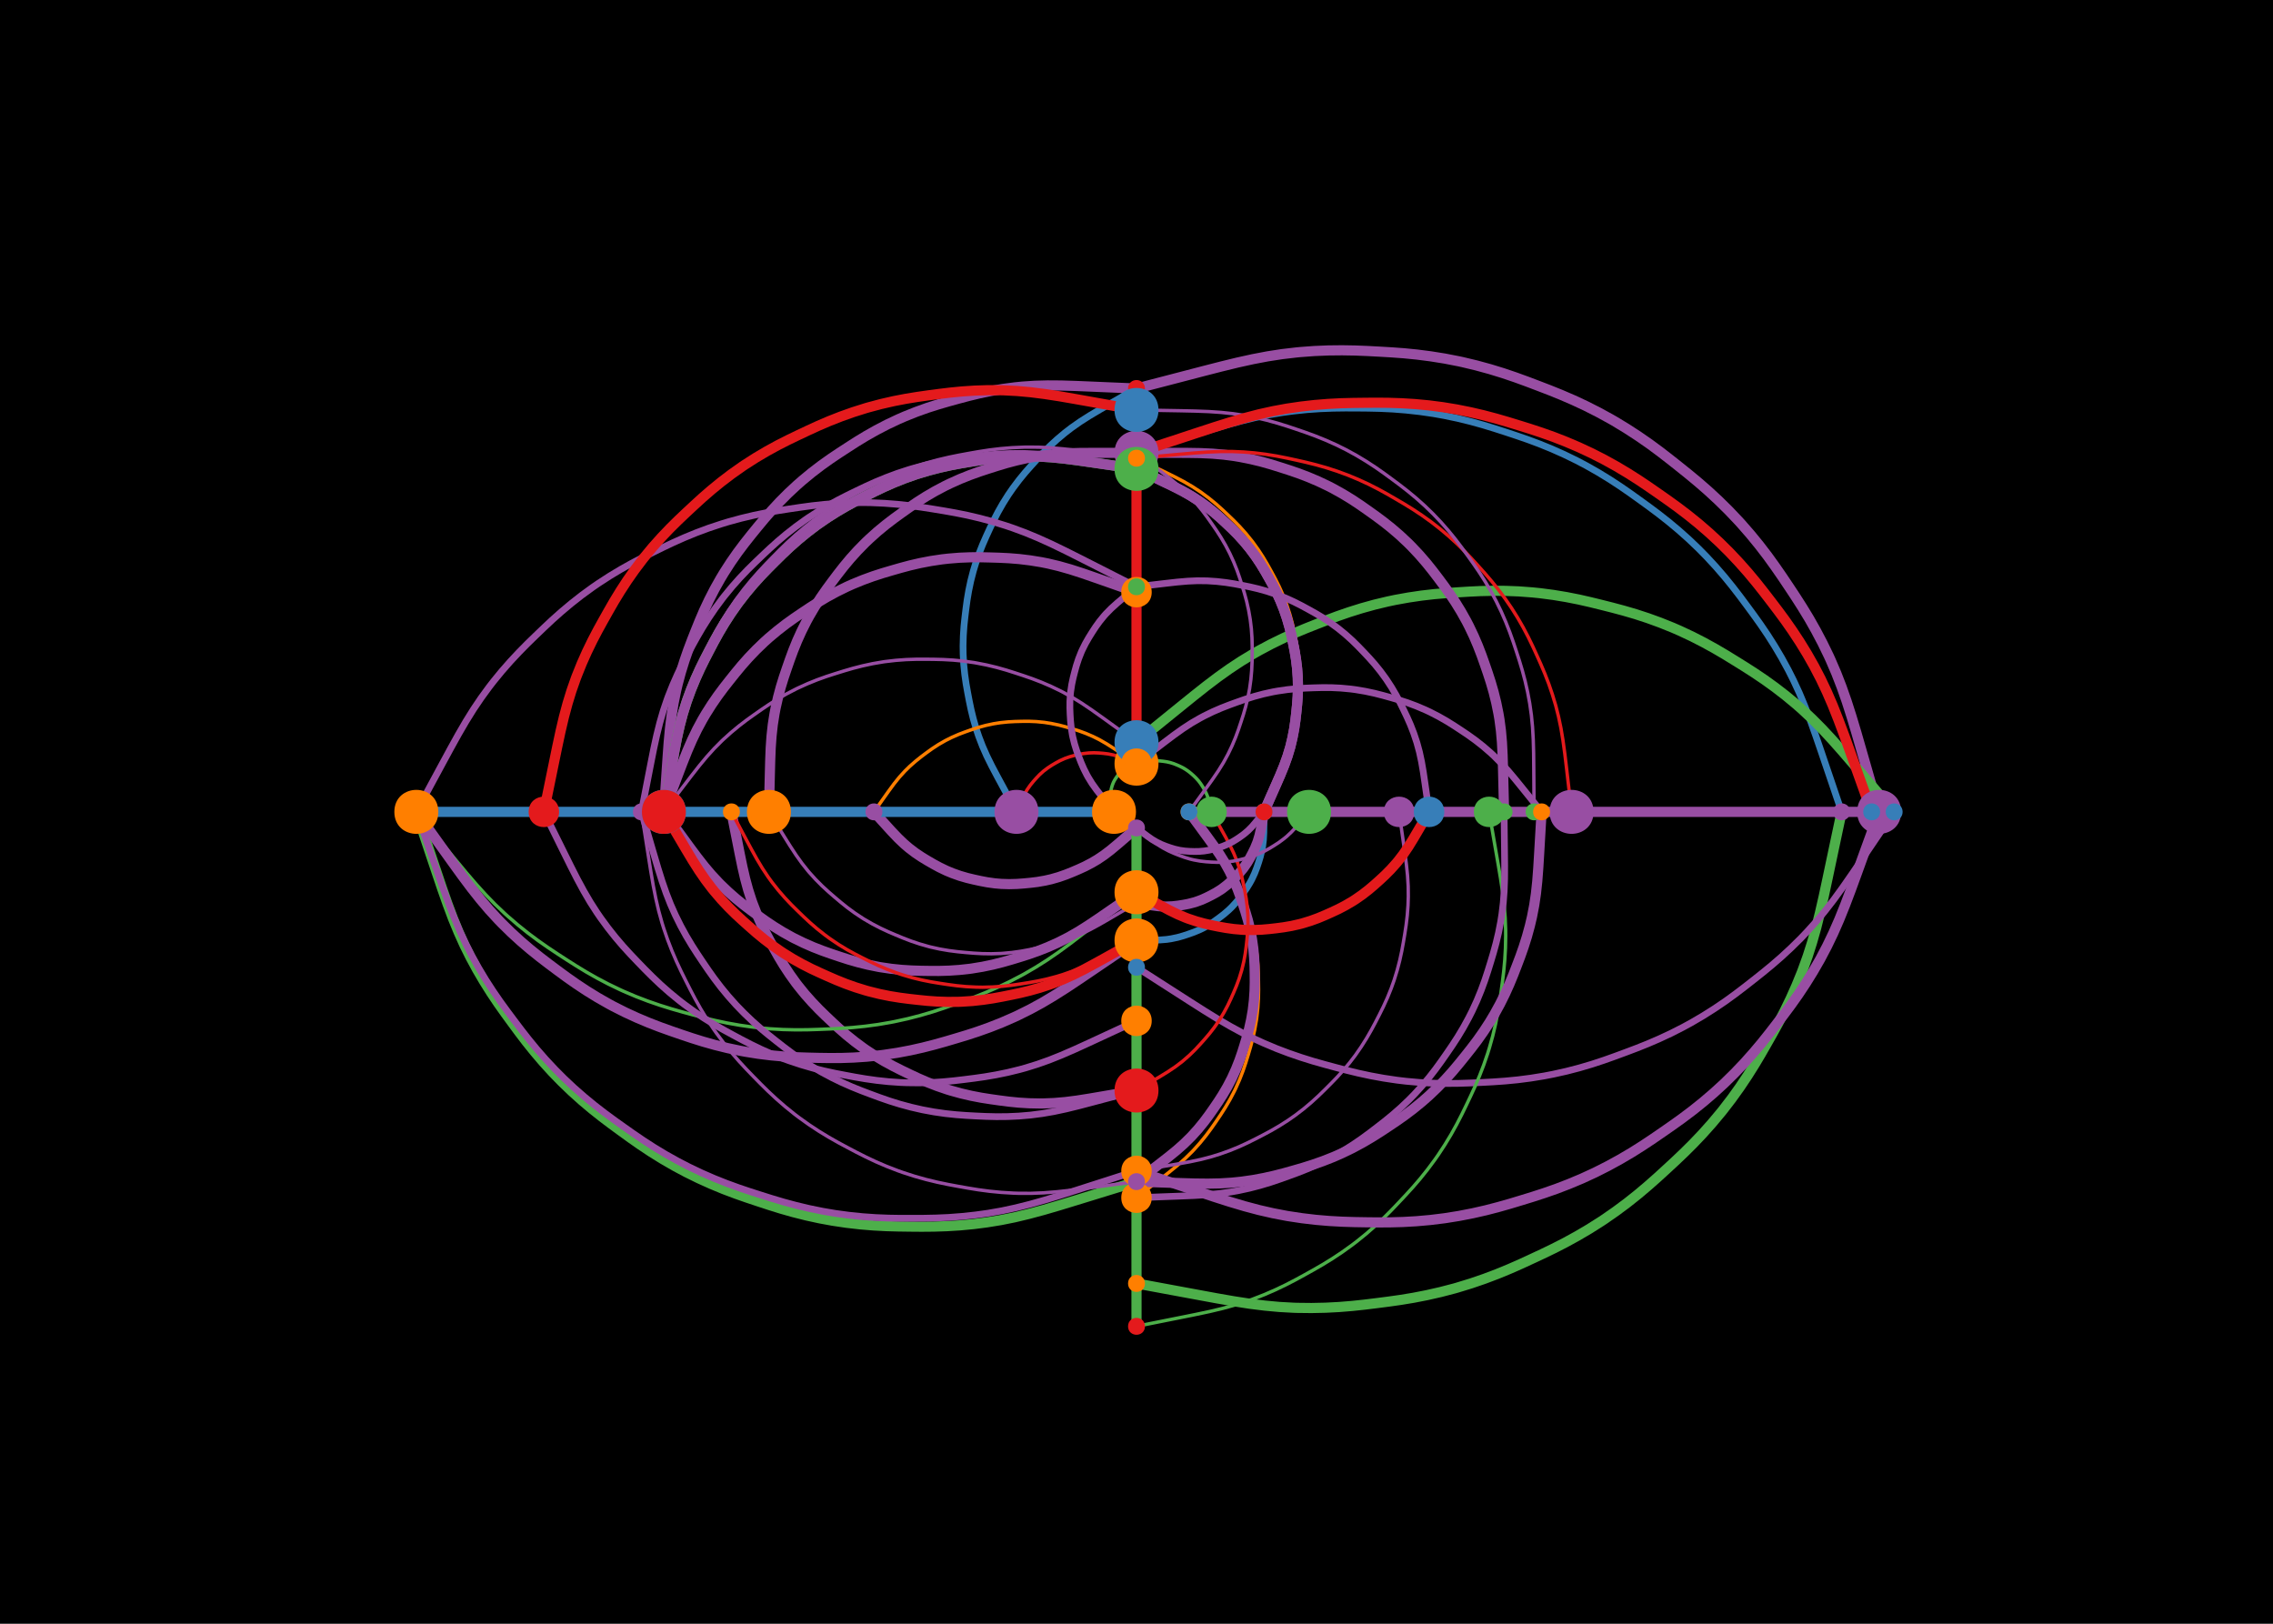 <?xml version="1.0" encoding="UTF-8"?>
<svg xmlns="http://www.w3.org/2000/svg" xmlns:xlink="http://www.w3.org/1999/xlink" width="504pt" height="360pt" viewBox="0 0 504 360" version="1.1">
<g id="surface129">
<rect x="0" y="0" width="504" height="360" style="fill:rgb(100%,100%,100%);fill-opacity:1;stroke:none;"/>
<rect x="0" y="0" width="504" height="360" style="fill:rgb(0%,0%,0%);fill-opacity:1;stroke:none;"/>
<path style="fill:none;stroke-width:1.5;stroke-linecap:round;stroke-linejoin:round;stroke:rgb(21.569%,49.412%,72.157%);stroke-opacity:1;stroke-miterlimit:10;" d="M 252 86.137 L 251.836 86.234 L 250.891 86.777 L 248.973 87.879 L 246.473 89.316 L 243.93 90.781 L 241.602 92.16 L 239.512 93.492 L 237.605 94.828 L 236.113 95.977 L 234.363 97.449 L 232.73 98.957 L 231.246 100.441 L 229.906 101.867 L 228.629 103.27 L 227.32 104.758 L 225.969 106.402 L 224.621 108.195 L 223.582 109.699 L 222.367 111.633 L 221.266 113.566 L 220.305 115.434 L 219.465 117.199 L 218.672 118.926 L 217.879 120.742 L 217.094 122.719 L 216.352 124.836 L 215.82 126.586 L 215.25 128.797 L 214.793 130.973 L 214.441 133.043 L 214.18 134.98 L 213.953 136.863 L 213.746 138.836 L 213.602 140.961 L 213.539 143.203 L 213.566 145.027 L 213.691 147.309 L 213.918 149.523 L 214.215 151.602 L 214.555 153.527 L 214.91 155.391 L 215.316 157.332 L 215.82 159.398 L 216.445 161.555 L 217.027 163.285 L 217.848 165.422 L 218.793 167.57 L 219.906 169.824 L 221.191 172.254 L 222.598 174.855 L 223.941 177.332 L 224.91 179.121 L 225.336 179.906 L 225.387 180 "/>
<path style="fill:none;stroke-width:2.25;stroke-linecap:round;stroke-linejoin:round;stroke:rgb(59.608%,30.588%,63.922%);stroke-opacity:1;stroke-miterlimit:10;" d="M 252 86.137 L 251.84 86.133 L 250.871 86.09 L 248.75 86 L 245.656 85.871 L 242.105 85.719 L 238.602 85.574 L 235.328 85.473 L 232.289 85.453 L 229.438 85.531 L 226.684 85.715 L 225.055 85.879 L 222.332 86.238 L 219.672 86.695 L 217.137 87.223 L 214.758 87.797 L 212.52 88.391 L 210.324 88.996 L 208.051 89.656 L 205.656 90.418 L 203.168 91.309 L 200.637 92.32 L 199.207 92.941 L 196.723 94.113 L 194.328 95.359 L 192.07 96.633 L 189.98 97.902 L 188.031 99.152 L 186.121 100.395 L 184.156 101.711 L 182.109 103.168 L 180.008 104.773 L 177.906 106.508 L 176.734 107.535 L 174.723 109.406 L 172.82 111.32 L 171.059 113.223 L 169.453 115.066 L 167.973 116.848 L 166.535 118.613 L 165.066 120.469 L 163.559 122.477 L 162.043 124.645 L 160.566 126.938 L 159.762 128.273 L 158.418 130.664 L 157.188 133.066 L 156.086 135.414 L 155.121 137.664 L 154.254 139.809 L 153.418 141.926 L 152.582 144.141 L 151.758 146.516 L 150.977 149.039 L 150.266 151.672 L 149.906 153.188 L 149.355 155.879 L 148.91 158.629 L 148.555 161.527 L 148.266 164.645 L 148.02 168.008 L 147.777 171.566 L 147.547 175 L 147.359 177.746 L 147.25 179.395 L 147.211 179.965 L 147.207 180 "/>
<path style="fill:none;stroke-width:0.75;stroke-linecap:round;stroke-linejoin:round;stroke:rgb(100%,49.804%,0%);stroke-opacity:1;stroke-miterlimit:10;" d="M 252 169.309 L 251.809 169.176 L 250.785 168.492 L 249.012 167.301 L 247.117 166.031 L 245.387 164.922 L 243.777 163.996 L 242.383 163.301 L 240.754 162.598 L 239.164 162.016 L 237.68 161.551 L 236.258 161.141 L 234.73 160.742 L 233.055 160.395 L 231.555 160.16 L 229.789 159.988 L 228.098 159.918 L 226.543 159.93 L 225.062 159.969 L 223.488 160.055 L 221.785 160.23 L 220.285 160.469 L 218.551 160.84 L 216.918 161.289 L 215.438 161.77 L 214.039 162.262 L 212.566 162.82 L 211 163.508 L 209.641 164.188 L 208.102 165.07 L 206.684 165.996 L 205.422 166.902 L 204.238 167.793 L 203.008 168.777 L 201.719 169.906 L 200.637 170.969 L 199.434 172.289 L 198.258 173.75 L 197.023 175.43 L 195.691 177.305 L 194.504 178.984 L 193.875 179.871 L 193.781 180 "/>
<path style="fill:none;stroke-width:2.25;stroke-linecap:round;stroke-linejoin:round;stroke:rgb(30.196%,68.627%,29.02%);stroke-opacity:1;stroke-miterlimit:10;" d="M 252 103.961 L 251.836 103.938 L 250.848 103.793 L 248.719 103.48 L 245.684 103.039 L 242.289 102.543 L 239.008 102.07 L 235.953 101.676 L 233.117 101.395 L 230.43 101.227 L 227.793 101.176 L 227.355 101.18 L 224.723 101.258 L 222.148 101.438 L 219.688 101.699 L 217.383 102.02 L 215.207 102.371 L 213.043 102.734 L 210.773 103.164 L 208.379 103.691 L 205.887 104.336 L 203.371 105.094 L 203.027 105.207 L 200.543 106.082 L 198.141 107.039 L 195.879 108.035 L 193.781 109.043 L 191.812 110.039 L 189.863 111.043 L 187.836 112.141 L 185.711 113.375 L 183.535 114.746 L 181.367 116.234 L 181.074 116.445 L 178.977 118.035 L 176.98 119.676 L 175.129 121.312 L 173.434 122.91 L 171.863 124.457 L 170.312 126.012 L 168.711 127.672 L 167.066 129.492 L 165.41 131.461 L 163.797 133.539 L 163.582 133.828 L 162.066 135.98 L 160.664 138.152 L 159.398 140.277 L 158.273 142.312 L 157.246 144.262 L 156.238 146.215 L 155.219 148.285 L 154.207 150.52 L 153.227 152.898 L 152.324 155.367 L 152.207 155.707 L 151.418 158.223 L 150.73 160.812 L 150.113 163.562 L 149.535 166.543 L 148.969 169.773 L 148.383 173.156 L 147.848 176.281 L 147.453 178.582 L 147.25 179.746 L 147.207 180 "/>
<path style="fill:none;stroke-width:1.5;stroke-linecap:round;stroke-linejoin:round;stroke:rgb(59.608%,30.588%,63.922%);stroke-opacity:1;stroke-miterlimit:10;" d="M 252 130.098 L 251.867 130.031 L 251.055 129.617 L 249.223 128.688 L 246.441 127.277 L 243.082 125.57 L 239.602 123.805 L 236.285 122.137 L 233.164 120.625 L 230.207 119.285 L 227.359 118.105 L 224.543 117.062 L 222.969 116.531 L 220.105 115.652 L 217.254 114.887 L 214.473 114.238 L 211.809 113.703 L 209.277 113.254 L 206.828 112.852 L 204.344 112.465 L 201.73 112.105 L 198.961 111.805 L 196.059 111.582 L 193.082 111.453 L 191.516 111.43 L 188.52 111.465 L 185.57 111.602 L 182.723 111.832 L 180.023 112.129 L 177.473 112.473 L 175.02 112.836 L 172.535 113.223 L 169.938 113.676 L 167.207 114.23 L 164.375 114.902 L 161.5 115.684 L 160 116.141 L 157.156 117.082 L 154.387 118.113 L 151.746 119.195 L 149.266 120.301 L 146.941 121.406 L 144.715 122.5 L 142.465 123.621 L 140.129 124.844 L 137.695 126.203 L 135.203 127.703 L 132.703 129.324 L 131.41 130.211 L 128.988 131.977 L 126.664 133.801 L 124.477 135.637 L 122.449 137.441 L 120.574 139.199 L 118.781 140.922 L 116.98 142.672 L 115.129 144.551 L 113.223 146.586 L 111.305 148.77 L 109.418 151.074 L 108.457 152.316 L 106.691 154.734 L 104.996 157.246 L 103.336 159.914 L 101.656 162.801 L 99.922 165.93 L 98.105 169.281 L 96.25 172.715 L 94.566 175.832 L 93.293 178.191 L 92.566 179.535 L 92.328 179.977 L 92.316 180 "/>
<path style="fill:none;stroke-width:0.75;stroke-linecap:round;stroke-linejoin:round;stroke:rgb(30.196%,68.627%,29.02%);stroke-opacity:1;stroke-miterlimit:10;" d="M 252 169.309 L 251.895 169.348 L 251.438 169.52 L 250.855 169.742 L 250.352 169.949 L 249.914 170.176 L 249.504 170.43 L 249.145 170.691 L 248.828 170.941 L 248.492 171.23 L 248.152 171.57 L 247.84 171.938 L 247.578 172.297 L 247.352 172.633 L 247.121 173.008 L 246.898 173.438 L 246.715 173.883 L 246.574 174.301 L 246.461 174.691 L 246.355 175.121 L 246.273 175.598 L 246.23 176.074 L 246.227 176.52 L 246.238 176.926 L 246.266 177.367 L 246.336 177.844 L 246.445 178.324 L 246.605 178.844 L 246.812 179.43 L 246.973 179.895 L 247.012 180 "/>
<path style="fill:none;stroke-width:2.25;stroke-linecap:round;stroke-linejoin:round;stroke:rgb(59.608%,30.588%,63.922%);stroke-opacity:1;stroke-miterlimit:10;" d="M 252 100.395 L 251.824 100.395 L 250.785 100.398 L 248.598 100.398 L 245.594 100.402 L 242.379 100.406 L 239.348 100.426 L 236.559 100.504 L 233.973 100.672 L 231.5 100.938 L 230.191 101.125 L 227.758 101.562 L 225.402 102.086 L 223.18 102.672 L 221.117 103.289 L 219.16 103.91 L 217.18 104.562 L 215.086 105.316 L 212.891 106.191 L 210.656 107.195 L 209.523 107.746 L 207.34 108.898 L 205.254 110.117 L 203.316 111.352 L 201.539 112.566 L 199.867 113.754 L 198.176 114.977 L 196.41 116.332 L 194.586 117.832 L 192.762 119.469 L 191.852 120.336 L 190.121 122.102 L 188.504 123.895 L 187.035 125.66 L 185.711 127.355 L 184.477 128.996 L 183.238 130.68 L 181.969 132.504 L 180.691 134.492 L 179.449 136.602 L 178.844 137.707 L 177.734 139.914 L 176.738 142.117 L 175.875 144.246 L 175.133 146.262 L 174.457 148.203 L 173.789 150.18 L 173.133 152.305 L 172.52 154.586 L 171.977 156.977 L 171.742 158.211 L 171.355 160.656 L 171.078 163.164 L 170.891 165.828 L 170.777 168.727 L 170.695 171.863 L 170.617 175.055 L 170.551 177.746 L 170.508 179.406 L 170.496 179.973 L 170.496 180 "/>
<path style="fill:none;stroke-width:2.25;stroke-linecap:round;stroke-linejoin:round;stroke:rgb(59.608%,30.588%,63.922%);stroke-opacity:1;stroke-miterlimit:10;" d="M 252 131.289 L 251.836 131.23 L 250.859 130.887 L 248.797 130.164 L 245.957 129.164 L 242.898 128.094 L 240.004 127.094 L 237.32 126.23 L 234.801 125.516 L 232.359 124.934 L 230.887 124.641 L 228.43 124.242 L 226.016 123.949 L 223.707 123.762 L 221.539 123.656 L 219.473 123.594 L 217.371 123.547 L 215.141 123.559 L 212.77 123.652 L 210.312 123.852 L 208.883 124.012 L 206.426 124.379 L 204.035 124.836 L 201.777 125.359 L 199.68 125.918 L 197.691 126.488 L 195.68 127.082 L 193.555 127.773 L 191.324 128.586 L 189.043 129.52 L 187.734 130.109 L 185.5 131.207 L 183.363 132.367 L 181.375 133.555 L 179.547 134.723 L 177.824 135.871 L 176.086 137.051 L 174.273 138.352 L 172.398 139.805 L 170.508 141.387 L 169.441 142.348 L 167.648 144.074 L 165.965 145.832 L 164.43 147.566 L 163.043 149.238 L 161.754 150.852 L 160.457 152.504 L 159.125 154.297 L 157.781 156.25 L 156.465 158.332 L 155.738 159.574 L 154.555 161.766 L 153.453 164.055 L 152.383 166.52 L 151.305 169.23 L 150.18 172.176 L 149.035 175.188 L 148.059 177.758 L 147.445 179.379 L 147.223 179.961 L 147.207 180 "/>
<path style="fill:none;stroke-width:2.25;stroke-linecap:round;stroke-linejoin:round;stroke:rgb(59.608%,30.588%,63.922%);stroke-opacity:1;stroke-miterlimit:10;" d="M 252 103.961 L 251.836 103.938 L 250.848 103.793 L 248.719 103.48 L 245.684 103.039 L 242.289 102.543 L 239.008 102.07 L 235.953 101.676 L 233.117 101.395 L 230.43 101.227 L 227.793 101.176 L 227.355 101.18 L 224.723 101.258 L 222.148 101.438 L 219.688 101.699 L 217.383 102.02 L 215.207 102.371 L 213.043 102.734 L 210.773 103.164 L 208.379 103.691 L 205.887 104.336 L 203.371 105.094 L 203.027 105.207 L 200.543 106.082 L 198.141 107.039 L 195.879 108.035 L 193.781 109.043 L 191.812 110.039 L 189.863 111.043 L 187.836 112.141 L 185.711 113.375 L 183.535 114.746 L 181.367 116.234 L 181.074 116.445 L 178.977 118.035 L 176.98 119.676 L 175.129 121.312 L 173.434 122.91 L 171.863 124.457 L 170.312 126.012 L 168.711 127.672 L 167.066 129.492 L 165.41 131.461 L 163.797 133.539 L 163.582 133.828 L 162.066 135.98 L 160.664 138.152 L 159.398 140.277 L 158.273 142.312 L 157.246 144.262 L 156.238 146.215 L 155.219 148.285 L 154.207 150.52 L 153.227 152.898 L 152.324 155.367 L 152.207 155.707 L 151.418 158.223 L 150.73 160.812 L 150.113 163.562 L 149.535 166.543 L 148.969 169.773 L 148.383 173.156 L 147.848 176.281 L 147.453 178.582 L 147.25 179.746 L 147.207 180 "/>
<path style="fill:none;stroke-width:0.75;stroke-linecap:round;stroke-linejoin:round;stroke:rgb(89.412%,10.196%,10.98%);stroke-opacity:1;stroke-miterlimit:10;" d="M 252 169.309 L 251.75 169.203 L 250.648 168.75 L 249.246 168.176 L 248.004 167.711 L 246.855 167.383 L 245.707 167.152 L 244.641 167.023 L 243.652 166.941 L 242.578 166.898 L 241.41 166.938 L 240.246 167.07 L 239.191 167.27 L 238.227 167.492 L 237.191 167.777 L 236.086 168.168 L 235.02 168.648 L 234.074 169.16 L 233.223 169.664 L 232.324 170.254 L 231.391 170.961 L 230.52 171.742 L 229.777 172.52 L 229.121 173.258 L 228.441 174.09 L 227.77 175.051 L 227.168 176.086 L 226.594 177.277 L 225.977 178.66 L 225.496 179.754 L 225.387 180 "/>
<path style="fill:none;stroke-width:1.5;stroke-linecap:round;stroke-linejoin:round;stroke:rgb(59.608%,30.588%,63.922%);stroke-opacity:1;stroke-miterlimit:10;" d="M 252 103.961 L 251.836 103.934 L 250.863 103.77 L 248.754 103.414 L 245.715 102.902 L 242.285 102.324 L 238.945 101.766 L 235.832 101.289 L 232.938 100.922 L 230.195 100.68 L 227.516 100.551 L 226.652 100.535 L 223.977 100.555 L 221.352 100.676 L 218.844 100.887 L 216.488 101.156 L 214.266 101.465 L 212.062 101.785 L 209.766 102.16 L 207.336 102.629 L 204.801 103.211 L 202.227 103.91 L 201.469 104.137 L 198.93 104.969 L 196.469 105.887 L 194.141 106.848 L 191.98 107.824 L 189.953 108.789 L 187.953 109.766 L 185.879 110.82 L 183.707 112.008 L 181.473 113.336 L 179.234 114.781 L 178.582 115.23 L 176.414 116.797 L 174.344 118.418 L 172.422 120.039 L 170.66 121.625 L 169.023 123.164 L 167.418 124.703 L 165.762 126.34 L 164.055 128.129 L 162.328 130.074 L 160.633 132.137 L 160.148 132.758 L 158.559 134.91 L 157.086 137.082 L 155.746 139.215 L 154.551 141.262 L 153.461 143.227 L 152.395 145.18 L 151.316 147.242 L 150.234 149.469 L 149.184 151.844 L 148.195 154.324 L 147.922 155.062 L 147.066 157.598 L 146.309 160.211 L 145.617 162.98 L 144.961 165.98 L 144.316 169.23 L 143.648 172.652 L 143.023 175.867 L 142.547 178.312 L 142.289 179.641 L 142.219 179.992 L 142.219 180 "/>
<path style="fill:none;stroke-width:0.75;stroke-linecap:round;stroke-linejoin:round;stroke:rgb(59.608%,30.588%,63.922%);stroke-opacity:1;stroke-miterlimit:10;" d="M 252 164.555 L 251.852 164.449 L 250.992 163.824 L 249.207 162.535 L 246.816 160.801 L 244.316 158.996 L 241.969 157.332 L 239.781 155.859 L 237.684 154.57 L 235.594 153.414 L 235.184 153.203 L 233.039 152.168 L 230.902 151.25 L 228.848 150.461 L 226.902 149.789 L 225.027 149.172 L 223.086 148.559 L 220.988 147.969 L 218.742 147.43 L 216.414 146.977 L 216.016 146.906 L 213.656 146.574 L 211.344 146.352 L 209.145 146.227 L 207.09 146.176 L 205.113 146.156 L 203.078 146.164 L 200.898 146.238 L 198.598 146.41 L 196.238 146.684 L 195.84 146.742 L 193.492 147.141 L 191.223 147.633 L 189.09 148.18 L 187.113 148.758 L 185.227 149.344 L 183.289 149.969 L 181.238 150.703 L 179.098 151.566 L 176.934 152.547 L 176.57 152.723 L 174.457 153.816 L 172.441 154.973 L 170.578 156.148 L 168.871 157.297 L 167.254 158.43 L 165.598 159.613 L 163.867 160.938 L 162.09 162.41 L 160.324 164 L 160.035 164.277 L 158.352 165.969 L 156.719 167.777 L 155.059 169.773 L 153.312 172 L 151.457 174.43 L 149.621 176.836 L 148.172 178.738 L 147.391 179.762 L 147.207 180 "/>
<path style="fill:none;stroke-width:0.75;stroke-linecap:round;stroke-linejoin:round;stroke:rgb(59.608%,30.588%,63.922%);stroke-opacity:1;stroke-miterlimit:10;" d="M 252 101.586 L 251.836 101.562 L 250.852 101.434 L 248.719 101.152 L 245.672 100.754 L 242.254 100.309 L 238.941 99.879 L 235.859 99.527 L 232.996 99.277 L 230.285 99.145 L 227.633 99.129 L 227.051 99.141 L 224.402 99.258 L 221.816 99.473 L 219.344 99.773 L 217.031 100.129 L 214.844 100.512 L 212.676 100.91 L 210.406 101.371 L 208.012 101.934 L 205.52 102.613 L 203 103.406 L 202.516 103.57 L 200.031 104.488 L 197.633 105.484 L 195.371 106.52 L 193.273 107.562 L 191.309 108.594 L 189.363 109.633 L 187.344 110.762 L 185.23 112.023 L 183.066 113.43 L 180.906 114.953 L 180.496 115.258 L 178.41 116.887 L 176.426 118.562 L 174.586 120.238 L 172.906 121.871 L 171.348 123.449 L 169.809 125.031 L 168.227 126.723 L 166.602 128.57 L 164.965 130.566 L 163.371 132.676 L 163.074 133.086 L 161.582 135.273 L 160.199 137.477 L 158.957 139.633 L 157.855 141.699 L 156.848 143.676 L 155.867 145.648 L 154.875 147.742 L 153.887 149.996 L 152.934 152.395 L 152.059 154.887 L 151.898 155.371 L 151.145 157.91 L 150.488 160.523 L 149.906 163.297 L 149.371 166.297 L 148.848 169.543 L 148.312 172.957 L 147.816 176.125 L 147.445 178.484 L 147.254 179.711 L 147.207 180 "/>
<path style="fill:none;stroke-width:2.25;stroke-linecap:round;stroke-linejoin:round;stroke:rgb(89.412%,10.196%,10.98%);stroke-opacity:1;stroke-miterlimit:10;" d="M 252 90.891 L 251.852 90.863 L 250.934 90.699 L 248.891 90.336 L 245.82 89.785 L 242.172 89.133 L 238.445 88.469 L 234.922 87.859 L 231.625 87.352 L 228.531 86.961 L 225.57 86.691 L 222.652 86.539 L 221.902 86.52 L 218.984 86.508 L 216.113 86.602 L 213.344 86.785 L 210.727 87.039 L 208.254 87.336 L 205.859 87.652 L 203.418 88 L 200.852 88.418 L 198.156 88.938 L 195.375 89.574 L 192.559 90.324 L 191.926 90.508 L 189.145 91.387 L 186.438 92.348 L 183.855 93.363 L 181.434 94.402 L 179.172 95.438 L 176.988 96.469 L 174.766 97.539 L 172.449 98.719 L 170.043 100.035 L 167.582 101.488 L 165.129 103.059 L 164.582 103.426 L 162.199 105.109 L 159.91 106.848 L 157.762 108.602 L 155.773 110.324 L 153.934 112.004 L 152.164 113.648 L 150.375 115.344 L 148.527 117.172 L 146.633 119.16 L 144.734 121.289 L 142.875 123.531 L 142.465 124.047 L 140.707 126.375 L 139.055 128.73 L 137.543 131.055 L 136.172 133.301 L 134.93 135.461 L 133.746 137.566 L 132.555 139.723 L 131.352 142.027 L 130.152 144.496 L 128.992 147.105 L 127.902 149.809 L 127.668 150.422 L 126.703 153.176 L 125.836 155.996 L 125.039 158.965 L 124.289 162.152 L 123.551 165.59 L 122.797 169.254 L 122.039 172.953 L 121.371 176.207 L 120.895 178.527 L 120.652 179.711 L 120.594 179.996 L 120.594 180 "/>
<path style="fill:none;stroke-width:1.5;stroke-linecap:round;stroke-linejoin:round;stroke:rgb(59.608%,30.588%,63.922%);stroke-opacity:1;stroke-miterlimit:10;" d="M 252 130.098 L 251.809 130.258 L 250.84 131.074 L 249.273 132.391 L 247.711 133.711 L 246.367 134.926 L 245.203 136.113 L 244.848 136.512 L 243.816 137.773 L 242.914 139.027 L 242.145 140.207 L 241.418 141.375 L 240.672 142.68 L 239.953 144.125 L 239.746 144.59 L 239.148 146.105 L 238.668 147.574 L 238.297 148.93 L 237.957 150.266 L 237.645 151.734 L 237.402 153.328 L 237.344 153.832 L 237.234 155.461 L 237.227 157.004 L 237.281 158.41 L 237.367 159.785 L 237.516 161.281 L 237.77 162.875 L 237.871 163.371 L 238.262 164.953 L 238.719 166.43 L 239.203 167.75 L 239.699 169.035 L 240.297 170.414 L 241.023 171.855 L 241.27 172.297 L 242.133 173.699 L 243.148 175.121 L 244.359 176.672 L 245.676 178.328 L 246.676 179.582 L 247.004 179.992 L 247.012 180 "/>
<path style="fill:none;stroke-width:1.5;stroke-linecap:round;stroke-linejoin:round;stroke:rgb(21.569%,49.412%,72.157%);stroke-opacity:1;stroke-miterlimit:10;" d="M 92.316 180 L 92.363 180.137 L 92.645 180.98 L 93.289 182.895 L 94.281 185.852 L 95.5 189.488 L 96.789 193.328 L 98.039 197.023 L 99.254 200.477 L 100.457 203.684 L 101.688 206.676 L 102.977 209.531 L 104.312 212.223 L 105.789 214.953 L 107.336 217.594 L 108.918 220.109 L 110.496 222.461 L 112.047 224.652 L 113.566 226.734 L 115.102 228.816 L 116.734 230.957 L 118.516 233.176 L 120.445 235.438 L 122.508 237.707 L 124.535 239.789 L 126.77 241.941 L 129.047 243.988 L 131.32 245.902 L 133.539 247.66 L 135.684 249.277 L 137.766 250.801 L 139.859 252.316 L 142.066 253.859 L 144.438 255.43 L 146.965 257 L 149.621 258.531 L 152.184 259.902 L 154.969 261.27 L 157.758 262.527 L 160.504 263.66 L 163.156 264.66 L 165.688 265.547 L 168.137 266.363 L 170.594 267.168 L 173.164 267.969 L 175.898 268.746 L 178.785 269.473 L 181.781 270.125 L 184.637 270.648 L 187.707 271.105 L 190.75 271.453 L 193.711 271.695 L 196.539 271.844 L 199.223 271.918 L 201.801 271.953 L 204.387 271.973 L 207.082 271.949 L 209.922 271.855 L 212.891 271.672 L 215.945 271.383 L 218.824 271.012 L 221.887 270.512 L 224.957 269.895 L 228.109 269.141 L 231.422 268.25 L 234.945 267.219 L 238.68 266.078 L 242.555 264.887 L 246.203 263.762 L 249.156 262.855 L 251.055 262.27 L 251.875 262.02 L 252 261.98 "/>
<path style="fill:none;stroke-width:2.25;stroke-linecap:round;stroke-linejoin:round;stroke:rgb(59.608%,30.588%,63.922%);stroke-opacity:1;stroke-miterlimit:10;" d="M 162.18 180 L 162.215 180.176 L 162.418 181.211 L 162.844 183.363 L 163.422 186.281 L 164.031 189.359 L 164.625 192.234 L 165.234 194.863 L 165.895 197.285 L 166.637 199.594 L 166.902 200.34 L 167.781 202.59 L 168.73 204.75 L 169.715 206.762 L 170.695 208.613 L 171.664 210.371 L 172.676 212.16 L 173.812 214.039 L 175.094 215.984 L 176.496 217.938 L 176.941 218.516 L 178.461 220.395 L 180.027 222.16 L 181.574 223.777 L 183.07 225.242 L 184.527 226.621 L 186.035 228.02 L 187.691 229.465 L 189.504 230.926 L 191.434 232.359 L 192.035 232.777 L 194.055 234.102 L 196.082 235.309 L 198.051 236.379 L 199.922 237.32 L 201.727 238.191 L 203.59 239.062 L 205.605 239.934 L 207.777 240.777 L 210.051 241.555 L 210.75 241.773 L 213.078 242.418 L 215.375 242.953 L 217.578 243.375 L 219.645 243.699 L 221.629 243.98 L 223.668 244.242 L 225.855 244.461 L 228.18 244.605 L 230.586 244.652 L 231.316 244.645 L 233.73 244.551 L 236.195 244.34 L 238.801 244.008 L 241.621 243.562 L 244.664 243.043 L 247.715 242.52 L 250.191 242.094 L 251.605 241.852 L 251.992 241.785 L 252 241.781 "/>
<path style="fill:none;stroke-width:0.75;stroke-linecap:round;stroke-linejoin:round;stroke:rgb(100%,49.804%,0%);stroke-opacity:1;stroke-miterlimit:10;" d="M 193.781 180 L 193.938 180.172 L 194.77 181.09 L 196.199 182.664 L 197.719 184.336 L 199.121 185.809 L 200.449 187.078 L 201.555 188.023 L 202.957 189.09 L 204.355 190.027 L 205.672 190.828 L 206.945 191.562 L 208.324 192.309 L 209.859 193.047 L 211.172 193.59 L 212.832 194.18 L 214.445 194.648 L 215.941 195.008 L 217.379 195.32 L 218.922 195.613 L 220.609 195.848 L 222.023 195.969 L 223.781 196.023 L 225.465 195.98 L 227 195.867 L 228.465 195.727 L 230.02 195.539 L 231.699 195.246 L 233.082 194.934 L 234.777 194.449 L 236.363 193.895 L 237.797 193.32 L 239.148 192.742 L 240.574 192.09 L 242.082 191.301 L 243.305 190.582 L 244.781 189.594 L 246.262 188.465 L 247.855 187.137 L 249.586 185.648 L 251.117 184.328 L 251.898 183.652 L 252 183.562 "/>
<path style="fill:none;stroke-width:2.25;stroke-linecap:round;stroke-linejoin:round;stroke:rgb(30.196%,68.627%,29.02%);stroke-opacity:1;stroke-miterlimit:10;" d="M 92.316 180 L 92.363 180.137 L 92.645 180.98 L 93.289 182.895 L 94.281 185.852 L 95.5 189.488 L 96.789 193.328 L 98.039 197.023 L 99.254 200.477 L 100.457 203.684 L 101.688 206.676 L 102.977 209.531 L 104.312 212.223 L 105.789 214.953 L 107.336 217.594 L 108.918 220.109 L 110.496 222.461 L 112.047 224.652 L 113.566 226.734 L 115.102 228.816 L 116.734 230.957 L 118.516 233.176 L 120.445 235.438 L 122.508 237.707 L 124.535 239.789 L 126.77 241.941 L 129.047 243.988 L 131.32 245.902 L 133.539 247.66 L 135.684 249.277 L 137.766 250.801 L 139.859 252.316 L 142.066 253.859 L 144.438 255.43 L 146.965 257 L 149.621 258.531 L 152.184 259.902 L 154.969 261.27 L 157.758 262.527 L 160.504 263.66 L 163.156 264.66 L 165.688 265.547 L 168.137 266.363 L 170.594 267.168 L 173.164 267.969 L 175.898 268.746 L 178.785 269.473 L 181.781 270.125 L 184.637 270.648 L 187.707 271.105 L 190.75 271.453 L 193.711 271.695 L 196.539 271.844 L 199.223 271.918 L 201.801 271.953 L 204.387 271.973 L 207.082 271.949 L 209.922 271.855 L 212.891 271.672 L 215.945 271.383 L 218.824 271.012 L 221.887 270.512 L 224.957 269.895 L 228.109 269.141 L 231.422 268.25 L 234.945 267.219 L 238.68 266.078 L 242.555 264.887 L 246.203 263.762 L 249.156 262.855 L 251.055 262.27 L 251.875 262.02 L 252 261.98 "/>
<path style="fill:none;stroke-width:1.5;stroke-linecap:round;stroke-linejoin:round;stroke:rgb(59.608%,30.588%,63.922%);stroke-opacity:1;stroke-miterlimit:10;" d="M 92.316 180 L 92.363 180.137 L 92.656 180.977 L 93.324 182.891 L 94.352 185.836 L 95.613 189.449 L 96.941 193.266 L 98.23 196.93 L 99.48 200.352 L 100.723 203.523 L 101.984 206.492 L 103.305 209.316 L 104.621 211.887 L 106.125 214.59 L 107.695 217.207 L 109.305 219.691 L 110.906 222.016 L 112.477 224.18 L 114.016 226.238 L 115.574 228.297 L 117.23 230.414 L 119.031 232.605 L 120.988 234.84 L 123.078 237.078 L 125.043 239.051 L 127.297 241.168 L 129.594 243.18 L 131.879 245.059 L 134.113 246.785 L 136.266 248.371 L 138.359 249.863 L 140.469 251.348 L 142.691 252.863 L 145.074 254.402 L 147.621 255.938 L 150.289 257.43 L 152.762 258.711 L 155.555 260.043 L 158.352 261.266 L 161.102 262.359 L 163.754 263.324 L 166.289 264.18 L 168.738 264.965 L 171.199 265.738 L 173.773 266.504 L 176.516 267.242 L 179.406 267.93 L 182.402 268.543 L 185.148 269.012 L 188.215 269.43 L 191.25 269.742 L 194.203 269.949 L 197.023 270.062 L 199.699 270.105 L 202.27 270.105 L 204.848 270.094 L 207.535 270.039 L 210.371 269.914 L 213.332 269.688 L 216.375 269.359 L 219.133 268.973 L 222.176 268.438 L 225.23 267.781 L 228.367 266.996 L 231.664 266.066 L 235.164 264.996 L 238.879 263.812 L 242.723 262.578 L 246.34 261.418 L 249.25 260.484 L 251.102 259.891 L 251.887 259.641 L 252 259.605 "/>
<path style="fill:none;stroke-width:0.75;stroke-linecap:round;stroke-linejoin:round;stroke:rgb(30.196%,68.627%,29.02%);stroke-opacity:1;stroke-miterlimit:10;" d="M 92.316 180 L 92.414 180.117 L 93 180.832 L 94.312 182.434 L 96.293 184.848 L 98.652 187.727 L 101.07 190.672 L 103.371 193.449 L 105.562 196 L 107.676 198.332 L 109.766 200.484 L 111.895 202.508 L 112.602 203.148 L 114.824 205.062 L 117.082 206.871 L 119.32 208.543 L 121.492 210.062 L 123.578 211.453 L 125.617 212.777 L 127.707 214.105 L 129.934 215.461 L 132.328 216.824 L 134.867 218.16 L 137.504 219.43 L 138.285 219.785 L 140.988 220.934 L 143.688 221.969 L 146.328 222.879 L 148.859 223.668 L 151.27 224.359 L 153.613 224.996 L 156.008 225.629 L 158.543 226.242 L 161.238 226.812 L 164.062 227.312 L 166.961 227.723 L 167.816 227.82 L 170.738 228.094 L 173.625 228.258 L 176.418 228.324 L 179.07 228.305 L 181.578 228.227 L 184.004 228.125 L 186.477 227.996 L 189.078 227.809 L 191.816 227.531 L 194.66 227.152 L 197.547 226.656 L 198.391 226.492 L 201.258 225.863 L 204.059 225.141 L 206.738 224.355 L 209.258 223.531 L 211.621 222.695 L 213.902 221.855 L 216.223 220.984 L 218.641 220.016 L 221.168 218.918 L 223.758 217.688 L 226.359 216.34 L 227.113 215.93 L 229.648 214.453 L 232.16 212.863 L 234.707 211.117 L 237.359 209.176 L 240.164 207.035 L 243.133 204.727 L 246.133 202.391 L 248.797 200.316 L 250.723 198.816 L 251.73 198.031 L 251.996 197.824 L 252 197.82 "/>
<path style="fill:none;stroke-width:2.25;stroke-linecap:round;stroke-linejoin:round;stroke:rgb(59.608%,30.588%,63.922%);stroke-opacity:1;stroke-miterlimit:10;" d="M 92.316 180 L 92.406 180.121 L 92.941 180.871 L 94.145 182.555 L 95.961 185.09 L 98.133 188.125 L 100.367 191.242 L 102.496 194.184 L 104.527 196.898 L 106.496 199.383 L 108.449 201.684 L 110.445 203.859 L 111.219 204.66 L 113.324 206.727 L 115.465 208.688 L 117.602 210.512 L 119.68 212.184 L 121.684 213.719 L 123.641 215.18 L 125.641 216.648 L 127.781 218.152 L 130.086 219.676 L 132.535 221.184 L 135.094 222.637 L 135.992 223.121 L 138.625 224.449 L 141.266 225.664 L 143.852 226.754 L 146.34 227.715 L 148.719 228.566 L 151.027 229.363 L 153.379 230.152 L 155.875 230.934 L 158.535 231.684 L 161.328 232.375 L 164.203 232.98 L 165.211 233.168 L 168.121 233.633 L 171.008 233.988 L 173.805 234.238 L 176.465 234.398 L 178.988 234.484 L 181.43 234.543 L 183.914 234.578 L 186.527 234.566 L 189.289 234.473 L 192.16 234.281 L 195.086 233.98 L 196.098 233.852 L 199.016 233.41 L 201.871 232.871 L 204.609 232.258 L 207.195 231.598 L 209.625 230.918 L 211.965 230.227 L 214.344 229.508 L 216.828 228.699 L 219.43 227.77 L 222.109 226.715 L 224.805 225.539 L 225.73 225.109 L 228.371 223.797 L 230.992 222.371 L 233.66 220.785 L 236.445 219.02 L 239.398 217.059 L 242.52 214.945 L 245.688 212.797 L 248.512 210.883 L 250.582 209.477 L 251.688 208.727 L 251.992 208.52 L 252 208.516 "/>
<path style="fill:none;stroke-width:2.25;stroke-linecap:round;stroke-linejoin:round;stroke:rgb(59.608%,30.588%,63.922%);stroke-opacity:1;stroke-miterlimit:10;" d="M 193.781 180 L 193.938 180.172 L 194.77 181.09 L 196.199 182.664 L 197.719 184.336 L 199.121 185.809 L 200.449 187.078 L 201.555 188.023 L 202.957 189.09 L 204.355 190.027 L 205.672 190.828 L 206.945 191.562 L 208.324 192.309 L 209.859 193.047 L 211.172 193.59 L 212.832 194.18 L 214.445 194.648 L 215.941 195.008 L 217.379 195.32 L 218.922 195.613 L 220.609 195.848 L 222.023 195.969 L 223.781 196.023 L 225.465 195.98 L 227 195.867 L 228.465 195.727 L 230.02 195.539 L 231.699 195.246 L 233.082 194.934 L 234.777 194.449 L 236.363 193.895 L 237.797 193.32 L 239.148 192.742 L 240.574 192.09 L 242.082 191.301 L 243.305 190.582 L 244.781 189.594 L 246.262 188.465 L 247.855 187.137 L 249.586 185.648 L 251.117 184.328 L 251.898 183.652 L 252 183.562 "/>
<path style="fill:none;stroke-width:2.25;stroke-linecap:round;stroke-linejoin:round;stroke:rgb(59.608%,30.588%,63.922%);stroke-opacity:1;stroke-miterlimit:10;" d="M 147.207 180 L 147.316 180.148 L 147.941 181.004 L 149.234 182.785 L 150.977 185.172 L 152.797 187.672 L 154.516 189.984 L 156.148 192.07 L 157.742 193.949 L 159.375 195.699 L 159.727 196.059 L 161.449 197.707 L 163.199 199.242 L 164.914 200.633 L 166.559 201.879 L 168.152 203.051 L 169.812 204.234 L 171.625 205.445 L 173.59 206.656 L 175.672 207.816 L 176.062 208.02 L 178.203 209.066 L 180.336 210 L 182.395 210.801 L 184.34 211.488 L 186.215 212.117 L 188.156 212.742 L 190.25 213.344 L 192.492 213.898 L 194.824 214.371 L 195.262 214.445 L 197.621 214.793 L 199.938 215.031 L 202.141 215.168 L 204.199 215.234 L 206.18 215.262 L 208.219 215.266 L 210.398 215.203 L 212.703 215.047 L 215.066 214.789 L 215.504 214.727 L 217.859 214.34 L 220.137 213.863 L 222.277 213.324 L 224.262 212.758 L 226.156 212.184 L 228.098 211.566 L 230.156 210.844 L 232.305 209.996 L 234.477 209.027 L 234.875 208.836 L 237.004 207.75 L 239.121 206.535 L 241.32 205.148 L 243.672 203.57 L 246.191 201.832 L 248.688 200.109 L 250.668 198.742 L 251.742 198 L 252 197.824 L 252 197.82 "/>
<path style="fill:none;stroke-width:0.75;stroke-linecap:round;stroke-linejoin:round;stroke:rgb(89.412%,10.196%,10.98%);stroke-opacity:1;stroke-miterlimit:10;" d="M 162.18 180 L 162.27 180.168 L 162.789 181.141 L 163.832 183.094 L 165.176 185.613 L 166.531 188.141 L 167.809 190.445 L 169.051 192.516 L 170.312 194.414 L 171.199 195.637 L 172.59 197.395 L 174.023 199.047 L 175.434 200.543 L 176.793 201.891 L 178.133 203.191 L 179.57 204.527 L 181.16 205.906 L 182.895 207.281 L 184.074 208.145 L 185.934 209.398 L 187.801 210.535 L 189.598 211.527 L 191.305 212.402 L 192.977 213.23 L 194.75 214.07 L 196.688 214.898 L 198.758 215.684 L 200.141 216.145 L 202.297 216.773 L 204.418 217.285 L 206.438 217.688 L 208.324 218 L 210.172 218.281 L 212.117 218.539 L 214.215 218.742 L 216.422 218.855 L 217.883 218.879 L 220.125 218.82 L 222.305 218.664 L 224.348 218.434 L 226.242 218.156 L 228.086 217.863 L 230.016 217.516 L 232.078 217.07 L 234.219 216.508 L 235.613 216.086 L 237.734 215.344 L 239.875 214.473 L 242.133 213.441 L 244.57 212.246 L 247.176 210.938 L 249.605 209.719 L 251.281 208.875 L 252 208.516 "/>
<path style="fill:none;stroke-width:1.5;stroke-linecap:round;stroke-linejoin:round;stroke:rgb(59.608%,30.588%,63.922%);stroke-opacity:1;stroke-miterlimit:10;" d="M 120.594 180 L 120.664 180.145 L 121.098 181.016 L 122.039 182.922 L 123.41 185.699 L 124.98 188.871 L 126.527 191.992 L 128.004 194.891 L 129.438 197.543 L 130.867 199.988 L 132.352 202.301 L 133.195 203.527 L 134.812 205.73 L 136.48 207.832 L 138.156 209.793 L 139.797 211.59 L 141.383 213.258 L 142.961 214.887 L 144.629 216.555 L 146.445 218.281 L 148.418 220.027 L 150.516 221.75 L 151.633 222.613 L 153.844 224.223 L 156.074 225.715 L 158.266 227.074 L 160.375 228.289 L 162.395 229.395 L 164.391 230.465 L 166.488 231.547 L 168.746 232.637 L 171.156 233.703 L 173.68 234.707 L 175.008 235.188 L 177.602 236.047 L 180.18 236.793 L 182.68 237.418 L 185.059 237.934 L 187.32 238.371 L 189.547 238.785 L 191.875 239.18 L 194.355 239.531 L 196.977 239.812 L 199.684 240 L 201.094 240.055 L 203.828 240.086 L 206.512 240.008 L 209.086 239.844 L 211.508 239.613 L 213.793 239.344 L 216.043 239.059 L 218.379 238.727 L 220.848 238.305 L 223.43 237.777 L 226.066 237.133 L 227.43 236.758 L 230.039 235.949 L 232.656 235.02 L 235.355 233.941 L 238.215 232.699 L 241.273 231.305 L 244.496 229.812 L 247.59 228.379 L 250.047 227.242 L 251.496 226.57 L 251.977 226.348 L 252 226.336 "/>
<path style="fill:none;stroke-width:0.75;stroke-linecap:round;stroke-linejoin:round;stroke:rgb(59.608%,30.588%,63.922%);stroke-opacity:1;stroke-miterlimit:10;" d="M 170.496 180 L 170.602 180.172 L 171.199 181.137 L 172.367 183.02 L 173.812 185.348 L 175.219 187.598 L 176.543 189.617 L 177.832 191.418 L 179.156 193.082 L 179.414 193.387 L 180.832 194.957 L 182.281 196.41 L 183.695 197.711 L 185.047 198.883 L 186.402 200.027 L 187.883 201.215 L 189.523 202.418 L 191.285 203.586 L 191.578 203.77 L 193.41 204.832 L 195.23 205.777 L 196.973 206.59 L 198.617 207.293 L 200.258 207.973 L 202.027 208.652 L 203.957 209.297 L 205.988 209.875 L 206.324 209.961 L 208.395 210.418 L 210.418 210.762 L 212.324 211.004 L 214.102 211.176 L 215.871 211.324 L 217.766 211.43 L 219.801 211.461 L 221.91 211.395 L 222.258 211.371 L 224.367 211.18 L 226.398 210.891 L 228.289 210.543 L 230.035 210.164 L 231.766 209.766 L 233.602 209.293 L 235.551 208.703 L 237.539 207.996 L 237.863 207.871 L 239.816 207.039 L 241.785 206.074 L 243.871 204.941 L 246.129 203.637 L 248.508 202.242 L 250.551 201.047 L 251.719 200.363 L 252 200.199 "/>
<path style="fill:none;stroke-width:0.75;stroke-linecap:round;stroke-linejoin:round;stroke:rgb(59.608%,30.588%,63.922%);stroke-opacity:1;stroke-miterlimit:10;" d="M 142.219 180 L 142.242 180.16 L 142.395 181.129 L 142.73 183.234 L 143.211 186.285 L 143.758 189.758 L 144.301 193.16 L 144.844 196.324 L 145.422 199.246 L 146.059 201.973 L 146.789 204.594 L 147.156 205.777 L 148.035 208.34 L 148.996 210.82 L 150.004 213.168 L 151.023 215.348 L 152.035 217.391 L 153.051 219.398 L 154.141 221.477 L 155.359 223.652 L 156.723 225.895 L 158.207 228.145 L 158.875 229.094 L 160.492 231.266 L 162.164 233.34 L 163.84 235.266 L 165.473 237.035 L 167.059 238.676 L 168.633 240.277 L 170.305 241.926 L 172.129 243.625 L 174.109 245.348 L 176.207 247.039 L 177.133 247.742 L 179.336 249.32 L 181.559 250.785 L 183.738 252.113 L 185.832 253.301 L 187.84 254.379 L 189.832 255.43 L 191.926 256.488 L 194.18 257.555 L 196.586 258.59 L 199.102 259.562 L 200.195 259.949 L 202.777 260.785 L 205.336 261.504 L 207.82 262.105 L 210.176 262.598 L 212.418 263.016 L 214.633 263.41 L 216.949 263.785 L 219.422 264.113 L 222.031 264.367 L 224.723 264.527 L 225.883 264.566 L 228.594 264.574 L 231.344 264.465 L 234.223 264.238 L 237.301 263.906 L 240.617 263.484 L 244.117 263.023 L 247.445 262.582 L 250.043 262.238 L 251.527 262.043 L 251.984 261.98 L 252 261.98 "/>
<path style="fill:none;stroke-width:2.25;stroke-linecap:round;stroke-linejoin:round;stroke:rgb(89.412%,10.196%,10.98%);stroke-opacity:1;stroke-miterlimit:10;" d="M 147.207 180 L 147.301 180.156 L 147.836 181.062 L 148.949 182.957 L 150.457 185.516 L 152.047 188.215 L 153.555 190.727 L 154.992 192.996 L 156.414 195.059 L 157.875 196.988 L 158.348 197.57 L 159.914 199.398 L 161.523 201.117 L 163.113 202.688 L 164.648 204.109 L 166.137 205.441 L 167.684 206.797 L 169.379 208.191 L 171.227 209.602 L 173.195 210.977 L 173.77 211.352 L 175.82 212.617 L 177.879 213.766 L 179.871 214.781 L 181.762 215.664 L 183.59 216.484 L 185.473 217.301 L 187.508 218.117 L 189.699 218.898 L 191.996 219.609 L 192.656 219.793 L 194.996 220.375 L 197.305 220.844 L 199.508 221.199 L 201.582 221.469 L 203.57 221.691 L 205.613 221.898 L 207.801 222.055 L 210.125 222.133 L 212.527 222.113 L 213.215 222.086 L 215.617 221.93 L 217.961 221.672 L 220.172 221.344 L 222.227 220.969 L 224.188 220.578 L 226.199 220.152 L 228.328 219.633 L 230.566 219 L 232.848 218.25 L 233.496 218.02 L 235.742 217.133 L 237.988 216.121 L 240.336 214.945 L 242.848 213.594 L 245.547 212.102 L 248.242 210.602 L 250.426 209.391 L 251.66 208.703 L 251.996 208.52 L 252 208.516 "/>
<path style="fill:none;stroke-width:1.5;stroke-linecap:round;stroke-linejoin:round;stroke:rgb(59.608%,30.588%,63.922%);stroke-opacity:1;stroke-miterlimit:10;" d="M 142.219 180 L 142.266 180.164 L 142.547 181.129 L 143.156 183.199 L 144.02 186.133 L 144.973 189.383 L 145.898 192.504 L 146.801 195.379 L 147.715 198.016 L 148.68 200.48 L 149.734 202.855 L 149.766 202.918 L 150.918 205.246 L 152.141 207.48 L 153.391 209.57 L 154.625 211.496 L 155.832 213.301 L 157.055 215.094 L 158.383 216.957 L 159.859 218.895 L 161.477 220.859 L 163.203 222.797 L 165.012 224.66 L 166.855 226.418 L 168.68 228.031 L 170.445 229.488 L 172.145 230.84 L 173.855 232.176 L 175.688 233.547 L 177.68 234.941 L 179.82 236.324 L 182.055 237.641 L 184.344 238.867 L 186.637 239.98 L 188.863 240.961 L 190.984 241.816 L 193.016 242.586 L 195.051 243.336 L 197.215 244.086 L 199.539 244.809 L 201.996 245.473 L 204.527 246.051 L 207.082 246.523 L 209.602 246.887 L 212.023 247.141 L 214.305 247.309 L 216.473 247.426 L 218.641 247.523 L 220.93 247.578 L 223.363 247.559 L 225.906 247.445 L 228.492 247.227 L 231.07 246.895 L 233.676 246.445 L 236.402 245.863 L 239.32 245.148 L 242.461 244.32 L 245.738 243.449 L 248.707 242.66 L 250.824 242.094 L 251.824 241.828 L 252 241.781 "/>
<path style="fill:none;stroke-width:1.5;stroke-linecap:round;stroke-linejoin:round;stroke:rgb(21.569%,49.412%,72.157%);stroke-opacity:1;stroke-miterlimit:10;" d="M 252 208.516 L 252.27 208.512 L 253.566 208.488 L 255.449 208.457 L 257.191 208.402 L 258.723 208.277 L 259.684 208.133 L 261.109 207.836 L 262.418 207.465 L 263.59 207.078 L 264.785 206.648 L 266.082 206.102 L 266.93 205.684 L 268.195 204.965 L 269.332 204.215 L 270.328 203.492 L 271.34 202.719 L 272.406 201.805 L 273.086 201.148 L 274.074 200.078 L 274.93 199.02 L 275.66 198.023 L 276.387 196.98 L 277.121 195.785 L 277.574 194.953 L 278.188 193.633 L 278.68 192.363 L 279.074 191.191 L 279.445 189.98 L 279.785 188.613 L 279.961 187.688 L 280.145 186.223 L 280.23 184.629 L 280.254 182.809 L 280.27 181.016 L 280.277 180.086 L 280.277 180 "/>
<path style="fill:none;stroke-width:2.25;stroke-linecap:round;stroke-linejoin:round;stroke:rgb(59.608%,30.588%,63.922%);stroke-opacity:1;stroke-miterlimit:10;" d="M 252 200.199 L 252.281 200.242 L 253.57 200.438 L 255.305 200.703 L 256.855 200.906 L 258.246 200.992 L 258.609 200.992 L 259.961 200.938 L 261.203 200.801 L 262.332 200.625 L 263.523 200.398 L 264.816 200.062 L 265.145 199.961 L 266.418 199.5 L 267.559 198.988 L 268.578 198.477 L 269.648 197.898 L 270.777 197.188 L 271.059 196.988 L 272.129 196.16 L 273.062 195.328 L 273.879 194.531 L 274.723 193.656 L 275.582 192.633 L 275.789 192.359 L 276.559 191.246 L 277.191 190.168 L 277.727 189.16 L 278.262 188.07 L 278.77 186.832 L 278.887 186.508 L 279.281 185.191 L 279.605 183.723 L 279.914 182.023 L 280.184 180.523 L 280.277 180.008 L 280.277 180 "/>
<path style="fill:none;stroke-width:0.75;stroke-linecap:round;stroke-linejoin:round;stroke:rgb(100%,49.804%,0%);stroke-opacity:1;stroke-miterlimit:10;" d="M 252 265.543 L 252.156 265.422 L 253.047 264.727 L 254.793 263.363 L 256.977 261.66 L 259.105 259.992 L 261.012 258.43 L 262.707 256.93 L 264.25 255.418 L 264.695 254.949 L 266.125 253.348 L 267.438 251.727 L 268.602 250.16 L 269.641 248.668 L 270.645 247.18 L 271.676 245.57 L 272.715 243.797 L 273.707 241.906 L 273.969 241.367 L 274.844 239.406 L 275.598 237.465 L 276.23 235.617 L 276.766 233.879 L 277.27 232.156 L 277.762 230.309 L 278.211 228.305 L 278.582 226.203 L 278.668 225.609 L 278.902 223.477 L 279.035 221.395 L 279.074 219.441 L 279.051 217.625 L 279.012 215.832 L 278.918 213.922 L 278.738 211.875 L 278.449 209.758 L 278.352 209.168 L 277.926 207.062 L 277.418 205.043 L 276.859 203.172 L 276.289 201.445 L 275.703 199.746 L 275.035 197.957 L 274.238 196.062 L 273.32 194.137 L 273.047 193.602 L 271.996 191.723 L 270.816 189.844 L 269.453 187.871 L 267.898 185.746 L 266.234 183.496 L 264.77 181.523 L 263.891 180.336 L 263.648 180.004 L 263.645 180 "/>
<path style="fill:none;stroke-width:2.25;stroke-linecap:round;stroke-linejoin:round;stroke:rgb(30.196%,68.627%,29.02%);stroke-opacity:1;stroke-miterlimit:10;" d="M 252 284.555 L 252.141 284.582 L 252.996 284.738 L 254.965 285.105 L 258.023 285.672 L 261.836 286.379 L 265.91 287.133 L 269.871 287.863 L 273.605 288.512 L 277.113 289.051 L 280.438 289.465 L 283.648 289.762 L 286.82 289.938 L 287.621 289.965 L 290.797 290 L 293.934 289.934 L 296.977 289.773 L 299.879 289.535 L 302.625 289.242 L 305.258 288.918 L 307.871 288.582 L 310.578 288.199 L 313.418 287.73 L 316.383 287.152 L 319.426 286.461 L 322.496 285.66 L 323.164 285.469 L 326.203 284.539 L 329.168 283.52 L 332.02 282.441 L 334.711 281.332 L 337.238 280.219 L 339.645 279.109 L 342.035 277.996 L 344.496 276.805 L 347.059 275.496 L 349.707 274.043 L 352.398 272.461 L 355.078 270.762 L 355.656 270.379 L 358.266 268.566 L 360.785 266.695 L 363.168 264.801 L 365.395 262.922 L 367.465 261.094 L 369.422 259.305 L 371.359 257.516 L 373.34 255.633 L 375.383 253.605 L 377.465 251.418 L 379.547 249.09 L 381.582 246.656 L 382.016 246.117 L 383.953 243.598 L 385.781 241.047 L 387.477 238.516 L 389.027 236.051 L 390.441 233.68 L 391.762 231.379 L 393.062 229.086 L 394.379 226.691 L 395.707 224.137 L 397.027 221.418 L 398.301 218.57 L 399.5 215.633 L 399.746 214.984 L 400.824 212 L 401.797 208.945 L 402.699 205.762 L 403.547 202.371 L 404.379 198.738 L 405.211 194.855 L 406.07 190.801 L 406.895 186.898 L 407.59 183.625 L 408.066 181.375 L 408.301 180.266 L 408.355 180.004 L 408.355 180 "/>
<path style="fill:none;stroke-width:1.5;stroke-linecap:round;stroke-linejoin:round;stroke:rgb(59.608%,30.588%,63.922%);stroke-opacity:1;stroke-miterlimit:10;" d="M 252 214.457 L 252.125 214.535 L 252.883 215.023 L 254.605 216.125 L 257.23 217.812 L 260.422 219.859 L 263.75 221.996 L 266.938 224.023 L 269.945 225.883 L 272.801 227.551 L 275.555 229.047 L 278.285 230.402 L 280.211 231.281 L 283.008 232.461 L 285.805 233.523 L 288.543 234.461 L 291.176 235.281 L 293.688 235.992 L 296.117 236.648 L 298.57 237.293 L 301.152 237.922 L 303.895 238.512 L 306.781 239.039 L 309.758 239.484 L 311.77 239.723 L 314.789 239.992 L 317.777 240.156 L 320.672 240.219 L 323.426 240.195 L 326.035 240.109 L 328.551 239.996 L 331.086 239.863 L 333.734 239.676 L 336.527 239.406 L 339.438 239.031 L 342.41 238.547 L 344.395 238.164 L 347.355 237.504 L 350.25 236.75 L 353.027 235.93 L 355.645 235.066 L 358.105 234.191 L 360.465 233.32 L 362.84 232.422 L 365.309 231.438 L 367.887 230.328 L 370.543 229.09 L 373.227 227.723 L 375.004 226.754 L 377.621 225.223 L 380.148 223.625 L 382.547 222 L 384.777 220.383 L 386.855 218.801 L 388.836 217.25 L 390.824 215.672 L 392.879 213.984 L 394.996 212.145 L 397.148 210.152 L 399.293 208.039 L 400.688 206.574 L 402.715 204.32 L 404.676 201.965 L 406.621 199.449 L 408.602 196.723 L 410.664 193.762 L 412.828 190.582 L 415.047 187.305 L 417.094 184.289 L 418.68 181.949 L 419.625 180.555 L 419.973 180.043 L 420 180 "/>
<path style="fill:none;stroke-width:0.75;stroke-linecap:round;stroke-linejoin:round;stroke:rgb(30.196%,68.627%,29.02%);stroke-opacity:1;stroke-miterlimit:10;" d="M 252 294.059 L 252.16 294.027 L 253.117 293.836 L 255.203 293.418 L 258.234 292.812 L 261.695 292.121 L 265.094 291.438 L 268.258 290.766 L 271.172 290.07 L 273.891 289.32 L 276.496 288.484 L 277.789 288.027 L 280.328 287.039 L 282.781 285.973 L 285.098 284.863 L 287.246 283.754 L 289.258 282.656 L 291.234 281.555 L 293.273 280.379 L 295.402 279.07 L 297.594 277.617 L 299.793 276.039 L 300.824 275.254 L 302.941 273.539 L 304.953 271.781 L 306.824 270.02 L 308.535 268.305 L 310.117 266.648 L 311.66 265 L 313.246 263.262 L 314.879 261.367 L 316.523 259.316 L 318.137 257.145 L 318.883 256.078 L 320.375 253.805 L 321.758 251.516 L 323.004 249.27 L 324.113 247.117 L 325.117 245.055 L 326.086 243.016 L 327.066 240.879 L 328.043 238.574 L 328.988 236.121 L 329.867 233.562 L 330.25 232.32 L 330.984 229.699 L 331.602 227.098 L 332.105 224.582 L 332.508 222.191 L 332.836 219.926 L 333.141 217.688 L 333.426 215.352 L 333.656 212.859 L 333.809 210.234 L 333.863 207.527 L 333.855 206.23 L 333.75 203.512 L 333.531 200.754 L 333.188 197.879 L 332.73 194.801 L 332.172 191.496 L 331.566 188.004 L 330.988 184.668 L 330.531 182.039 L 330.266 180.512 L 330.184 180.023 L 330.18 180 "/>
<path style="fill:none;stroke-width:2.25;stroke-linecap:round;stroke-linejoin:round;stroke:rgb(59.608%,30.588%,63.922%);stroke-opacity:1;stroke-miterlimit:10;" d="M 252 261.98 L 252.16 261.855 L 253.062 261.16 L 254.816 259.809 L 256.973 258.145 L 259.047 256.531 L 260.902 255.023 L 262.543 253.566 L 264.047 252.086 L 264.238 251.891 L 265.645 250.328 L 266.934 248.75 L 268.074 247.227 L 269.094 245.773 L 270.09 244.316 L 271.109 242.727 L 272.133 240.977 L 273.105 239.117 L 273.203 238.914 L 274.07 237 L 274.816 235.105 L 275.441 233.305 L 275.969 231.609 L 276.473 229.918 L 276.965 228.094 L 277.406 226.117 L 277.766 224.051 L 277.797 223.828 L 278.039 221.738 L 278.176 219.707 L 278.223 217.801 L 278.211 216.027 L 278.18 214.262 L 278.09 212.375 L 277.91 210.359 L 277.621 208.277 L 277.586 208.059 L 277.184 205.992 L 276.695 204.016 L 276.156 202.188 L 275.605 200.5 L 275.039 198.832 L 274.379 197.059 L 273.594 195.191 L 272.688 193.301 L 272.586 193.098 L 271.566 191.254 L 270.418 189.402 L 269.082 187.457 L 267.559 185.352 L 265.945 183.145 L 264.574 181.273 L 263.812 180.23 L 263.645 180 "/>
<path style="fill:none;stroke-width:2.25;stroke-linecap:round;stroke-linejoin:round;stroke:rgb(59.608%,30.588%,63.922%);stroke-opacity:1;stroke-miterlimit:10;" d="M 252 261.98 L 252.172 261.984 L 253.188 262.02 L 255.359 262.09 L 258.395 262.191 L 261.723 262.301 L 264.895 262.395 L 267.828 262.426 L 270.547 262.371 L 273.133 262.211 L 275.293 261.988 L 277.82 261.625 L 280.277 261.168 L 282.605 260.645 L 284.773 260.086 L 286.82 259.512 L 288.879 258.918 L 291.039 258.238 L 293.312 257.441 L 295.652 256.52 L 297.578 255.672 L 299.875 254.559 L 302.078 253.375 L 304.137 252.168 L 306.031 250.977 L 307.809 249.805 L 309.586 248.613 L 311.438 247.312 L 313.363 245.859 L 315.309 244.27 L 316.887 242.879 L 318.734 241.117 L 320.473 239.32 L 322.066 237.547 L 323.508 235.832 L 324.848 234.176 L 326.176 232.5 L 327.547 230.695 L 328.938 228.727 L 330.309 226.621 L 331.387 224.816 L 332.613 222.578 L 333.723 220.336 L 334.703 218.16 L 335.555 216.09 L 336.324 214.105 L 337.082 212.105 L 337.836 209.969 L 338.562 207.672 L 339.227 205.246 L 339.707 203.199 L 340.191 200.691 L 340.57 198.117 L 340.863 195.387 L 341.09 192.426 L 341.285 189.223 L 341.477 185.906 L 341.648 182.965 L 341.766 180.965 L 341.816 180.109 L 341.82 180 "/>
<path style="fill:none;stroke-width:2.25;stroke-linecap:round;stroke-linejoin:round;stroke:rgb(59.608%,30.588%,63.922%);stroke-opacity:1;stroke-miterlimit:10;" d="M 252 259.605 L 252.137 259.648 L 252.973 259.93 L 254.883 260.566 L 257.836 261.555 L 261.492 262.773 L 265.371 264.07 L 269.121 265.316 L 272.656 266.445 L 275.984 267.434 L 279.156 268.277 L 282.246 268.984 L 285.32 269.574 L 285.574 269.617 L 288.672 270.086 L 291.742 270.449 L 294.73 270.703 L 297.59 270.863 L 300.305 270.949 L 302.914 270.992 L 305.52 271.02 L 308.227 271.008 L 311.082 270.93 L 314.074 270.758 L 317.148 270.484 L 320.258 270.102 L 320.41 270.082 L 323.504 269.586 L 326.539 268.996 L 329.461 268.332 L 332.234 267.613 L 334.848 266.871 L 337.344 266.117 L 339.836 265.352 L 342.414 264.516 L 345.109 263.574 L 347.906 262.5 L 350.754 261.305 L 353.598 259.996 L 353.734 259.93 L 356.531 258.516 L 359.242 257.031 L 361.828 255.508 L 364.25 253.98 L 366.512 252.477 L 368.66 251 L 370.801 249.512 L 373.004 247.934 L 375.285 246.215 L 377.621 244.344 L 379.969 242.336 L 382.281 240.223 L 382.391 240.117 L 384.625 237.922 L 386.758 235.684 L 388.754 233.445 L 390.602 231.254 L 392.297 229.133 L 393.895 227.07 L 395.48 225.004 L 397.098 222.832 L 398.75 220.5 L 400.406 218.004 L 402.031 215.379 L 403.594 212.664 L 403.664 212.531 L 405.121 209.762 L 406.492 206.91 L 407.805 203.918 L 409.098 200.711 L 410.406 197.258 L 411.754 193.566 L 413.148 189.723 L 414.477 186.062 L 415.562 183.062 L 416.281 181.078 L 416.613 180.168 L 416.672 180 "/>
<path style="fill:none;stroke-width:0.75;stroke-linecap:round;stroke-linejoin:round;stroke:rgb(89.412%,10.196%,10.98%);stroke-opacity:1;stroke-miterlimit:10;" d="M 252 241.781 L 252.191 241.668 L 253.238 241.047 L 255.098 239.945 L 257.156 238.727 L 259.012 237.586 L 260.645 236.488 L 262.125 235.363 L 262.332 235.191 L 263.723 233.977 L 264.988 232.742 L 266.102 231.551 L 267.125 230.402 L 268.172 229.176 L 269.25 227.789 L 270.301 226.281 L 270.43 226.086 L 271.383 224.504 L 272.215 222.941 L 272.914 221.469 L 273.539 220.062 L 274.16 218.574 L 274.77 216.93 L 275.309 215.168 L 275.371 214.945 L 275.801 213.148 L 276.117 211.406 L 276.332 209.793 L 276.5 208.262 L 276.641 206.656 L 276.719 204.902 L 276.699 203.062 L 276.691 202.828 L 276.551 200.988 L 276.324 199.234 L 276.039 197.629 L 275.734 196.121 L 275.379 194.547 L 274.918 192.855 L 274.344 191.105 L 274.262 190.887 L 273.562 189.168 L 272.727 187.418 L 271.719 185.523 L 270.562 183.453 L 269.469 181.492 L 268.793 180.285 L 268.633 180 "/>
<path style="fill:none;stroke-width:1.5;stroke-linecap:round;stroke-linejoin:round;stroke:rgb(59.608%,30.588%,63.922%);stroke-opacity:1;stroke-miterlimit:10;" d="M 252 265.543 L 252.172 265.539 L 253.199 265.5 L 255.375 265.422 L 258.398 265.309 L 261.676 265.188 L 264.785 265.059 L 267.648 264.883 L 270.297 264.633 L 272.816 264.285 L 274.578 263.973 L 277.035 263.441 L 279.418 262.824 L 281.668 262.148 L 283.754 261.445 L 285.723 260.742 L 287.711 260.012 L 289.801 259.184 L 291.988 258.23 L 294.227 257.148 L 295.75 256.344 L 297.93 255.09 L 300.012 253.773 L 301.949 252.445 L 303.723 251.145 L 305.383 249.875 L 307.055 248.574 L 308.793 247.148 L 310.59 245.574 L 312.391 243.863 L 313.598 242.633 L 315.293 240.773 L 316.875 238.891 L 318.316 237.035 L 319.609 235.258 L 320.809 233.539 L 322.004 231.793 L 323.227 229.91 L 324.457 227.859 L 325.652 225.68 L 326.43 224.145 L 327.48 221.859 L 328.414 219.582 L 329.223 217.375 L 329.91 215.289 L 330.531 213.289 L 331.137 211.262 L 331.73 209.094 L 332.281 206.77 L 332.758 204.328 L 333.027 202.629 L 333.328 200.129 L 333.523 197.57 L 333.621 194.855 L 333.637 191.918 L 333.605 188.742 L 333.566 185.477 L 333.535 182.641 L 333.516 180.785 L 333.504 180.066 L 333.504 180 "/>
<path style="fill:none;stroke-width:0.75;stroke-linecap:round;stroke-linejoin:round;stroke:rgb(59.608%,30.588%,63.922%);stroke-opacity:1;stroke-miterlimit:10;" d="M 252 259.605 L 252.184 259.574 L 253.258 259.395 L 255.438 259.027 L 258.293 258.547 L 261.203 258.055 L 263.887 257.566 L 266.332 257.047 L 268.602 256.457 L 270.516 255.863 L 272.68 255.09 L 274.75 254.242 L 276.668 253.359 L 278.434 252.48 L 280.125 251.605 L 281.879 250.664 L 283.723 249.59 L 285.621 248.379 L 287.215 247.262 L 289.039 245.867 L 290.754 244.426 L 292.312 243.004 L 293.727 241.629 L 295.074 240.281 L 296.457 238.852 L 297.887 237.27 L 299.324 235.535 L 300.508 233.988 L 301.816 232.102 L 303.012 230.211 L 304.066 228.379 L 304.996 226.645 L 305.867 224.949 L 306.75 223.164 L 307.633 221.223 L 308.477 219.133 L 309.129 217.301 L 309.805 215.105 L 310.367 212.941 L 310.816 210.875 L 311.172 208.938 L 311.488 207.059 L 311.785 205.09 L 312.035 202.969 L 312.203 200.727 L 312.266 198.777 L 312.242 196.48 L 312.098 194.125 L 311.84 191.613 L 311.48 188.879 L 311.062 185.938 L 310.66 183.117 L 310.367 181.059 L 310.234 180.125 L 310.219 180 "/>
<path style="fill:none;stroke-width:0.75;stroke-linecap:round;stroke-linejoin:round;stroke:rgb(59.608%,30.588%,63.922%);stroke-opacity:1;stroke-miterlimit:10;" d="M 252 183.562 L 252.211 183.738 L 253.227 184.555 L 254.66 185.715 L 255.988 186.754 L 257.211 187.602 L 257.871 188.004 L 259.129 188.672 L 260.34 189.211 L 261.461 189.652 L 262.637 190.082 L 263.965 190.48 L 264.691 190.652 L 266.094 190.906 L 267.41 191.055 L 268.613 191.137 L 269.867 191.188 L 271.25 191.16 L 271.996 191.105 L 273.41 190.922 L 274.711 190.66 L 275.879 190.371 L 277.086 190.039 L 278.398 189.59 L 279.094 189.312 L 280.383 188.707 L 281.543 188.062 L 282.566 187.434 L 283.617 186.75 L 284.73 185.922 L 285.309 185.445 L 286.363 184.461 L 287.43 183.312 L 288.598 181.953 L 289.707 180.645 L 290.227 180.035 L 290.258 180 "/>
<path style="fill:none;stroke-width:2.25;stroke-linecap:round;stroke-linejoin:round;stroke:rgb(89.412%,10.196%,10.98%);stroke-opacity:1;stroke-miterlimit:10;" d="M 252 197.82 L 252.191 197.93 L 253.242 198.508 L 255.152 199.562 L 257.305 200.75 L 259.301 201.82 L 261.129 202.715 L 262.895 203.461 L 263.477 203.68 L 265.273 204.281 L 267.027 204.762 L 268.668 205.133 L 270.215 205.445 L 271.828 205.734 L 273.59 205.98 L 275.465 206.141 L 276.047 206.172 L 277.941 206.195 L 279.758 206.121 L 281.434 205.977 L 283 205.801 L 284.625 205.586 L 286.383 205.285 L 288.215 204.867 L 288.777 204.719 L 290.59 204.164 L 292.297 203.543 L 293.848 202.895 L 295.289 202.25 L 296.773 201.555 L 298.352 200.73 L 299.973 199.777 L 300.465 199.461 L 302.02 198.387 L 303.461 197.27 L 304.742 196.184 L 305.918 195.129 L 307.117 194.016 L 308.371 192.75 L 309.625 191.348 L 310 190.898 L 311.156 189.391 L 312.27 187.75 L 313.418 185.891 L 314.641 183.809 L 315.832 181.773 L 316.625 180.418 L 316.867 180.008 L 316.871 180 "/>
<path style="fill:none;stroke-width:1.5;stroke-linecap:round;stroke-linejoin:round;stroke:rgb(59.608%,30.588%,63.922%);stroke-opacity:1;stroke-miterlimit:10;" d="M 252 183.562 L 252.215 183.727 L 253.16 184.441 L 254.363 185.348 L 255.438 186.105 L 256.461 186.711 L 257.508 187.223 L 258.5 187.617 L 259.426 187.941 L 260.445 188.254 L 261.582 188.516 L 262.734 188.68 L 263.797 188.754 L 264.781 188.785 L 265.848 188.77 L 267.008 188.672 L 268.156 188.48 L 269.191 188.227 L 270.137 187.957 L 271.148 187.621 L 272.223 187.172 L 273.258 186.641 L 274.172 186.086 L 274.988 185.539 L 275.852 184.91 L 276.738 184.156 L 277.578 183.312 L 278.43 182.312 L 279.371 181.137 L 280.109 180.211 L 280.277 180 "/>
<path style="fill:none;stroke-width:1.5;stroke-linecap:round;stroke-linejoin:round;stroke:rgb(21.569%,49.412%,72.157%);stroke-opacity:1;stroke-miterlimit:10;" d="M 408.355 180 L 408.309 179.863 L 408.023 179.012 L 407.367 177.09 L 406.367 174.133 L 405.141 170.523 L 403.855 166.73 L 402.609 163.098 L 401.402 159.711 L 400.199 156.57 L 398.969 153.629 L 397.672 150.824 L 396.523 148.543 L 395.055 145.852 L 393.516 143.246 L 391.945 140.77 L 390.375 138.457 L 388.836 136.301 L 387.328 134.25 L 385.797 132.195 L 384.164 130.078 L 382.383 127.883 L 380.453 125.648 L 378.391 123.418 L 376.668 121.664 L 374.449 119.543 L 372.191 117.531 L 369.938 115.652 L 367.742 113.926 L 365.621 112.34 L 363.559 110.844 L 361.477 109.352 L 359.277 107.832 L 356.914 106.285 L 354.391 104.742 L 351.75 103.242 L 349.574 102.098 L 346.816 100.754 L 344.051 99.523 L 341.336 98.418 L 338.719 97.441 L 336.215 96.578 L 333.797 95.777 L 331.359 94.992 L 328.801 94.211 L 326.078 93.457 L 323.207 92.754 L 320.234 92.133 L 317.816 91.699 L 314.777 91.262 L 311.77 90.93 L 308.848 90.699 L 306.055 90.566 L 303.41 90.504 L 300.863 90.48 L 298.301 90.473 L 295.625 90.508 L 292.805 90.617 L 289.855 90.82 L 286.832 91.133 L 284.398 91.457 L 281.375 91.965 L 278.34 92.586 L 275.219 93.344 L 271.938 94.242 L 268.453 95.281 L 264.75 96.426 L 260.926 97.617 L 257.359 98.727 L 254.535 99.605 L 252.781 100.152 L 252.082 100.371 L 252 100.395 "/>
<path style="fill:none;stroke-width:2.25;stroke-linecap:round;stroke-linejoin:round;stroke:rgb(59.608%,30.588%,63.922%);stroke-opacity:1;stroke-miterlimit:10;" d="M 416.672 180 L 416.633 179.863 L 416.395 179.027 L 415.844 177.109 L 414.98 174.117 L 413.91 170.391 L 412.758 166.391 L 411.637 162.5 L 410.543 158.848 L 409.453 155.449 L 408.336 152.27 L 407.164 149.25 L 405.902 146.32 L 405.508 145.453 L 404.113 142.582 L 402.648 139.797 L 401.141 137.133 L 399.621 134.633 L 398.125 132.293 L 396.656 130.074 L 395.184 127.879 L 393.625 125.625 L 391.938 123.285 L 390.094 120.883 L 388.113 118.461 L 386.02 116.062 L 385.449 115.438 L 383.25 113.125 L 381.004 110.918 L 378.758 108.84 L 376.551 106.918 L 374.414 105.145 L 372.34 103.48 L 370.266 101.836 L 368.098 100.16 L 365.777 98.445 L 363.289 96.719 L 360.664 95.012 L 357.941 93.363 L 357.207 92.941 L 354.41 91.41 L 351.602 89.988 L 348.828 88.695 L 346.141 87.535 L 343.566 86.496 L 341.082 85.543 L 338.609 84.605 L 336.035 83.668 L 333.301 82.742 L 330.406 81.852 L 327.387 81.027 L 324.293 80.285 L 323.465 80.105 L 320.332 79.496 L 317.223 79 L 314.188 78.609 L 311.277 78.32 L 308.508 78.117 L 305.852 77.961 L 303.211 77.82 L 300.473 77.711 L 297.586 77.664 L 294.562 77.695 L 291.434 77.824 L 288.258 78.062 L 287.414 78.145 L 284.25 78.516 L 281.07 79.008 L 277.809 79.629 L 274.387 80.383 L 270.754 81.27 L 266.898 82.258 L 262.875 83.309 L 258.988 84.32 L 255.711 85.172 L 253.438 85.766 L 252.289 86.062 L 252.004 86.137 L 252 86.137 "/>
<path style="fill:none;stroke-width:0.75;stroke-linecap:round;stroke-linejoin:round;stroke:rgb(100%,49.804%,0%);stroke-opacity:1;stroke-miterlimit:10;" d="M 280.277 180 L 280.359 179.816 L 280.832 178.781 L 281.75 176.762 L 282.879 174.277 L 283.961 171.871 L 284.898 169.66 L 285.676 167.594 L 286.316 165.574 L 286.406 165.258 L 286.922 163.211 L 287.324 161.207 L 287.621 159.316 L 287.844 157.551 L 288.039 155.789 L 288.203 153.906 L 288.289 151.875 L 288.277 149.773 L 288.27 149.488 L 288.137 147.383 L 287.91 145.352 L 287.617 143.461 L 287.293 141.711 L 286.945 139.977 L 286.527 138.129 L 285.992 136.172 L 285.34 134.168 L 285.246 133.902 L 284.48 131.938 L 283.648 130.07 L 282.793 128.359 L 281.949 126.789 L 281.094 125.242 L 280.129 123.609 L 279.027 121.906 L 277.797 120.199 L 277.625 119.973 L 276.297 118.332 L 274.938 116.809 L 273.602 115.438 L 272.32 114.199 L 271.035 112.988 L 269.621 111.727 L 268.051 110.438 L 266.359 109.184 L 266.129 109.023 L 264.359 107.863 L 262.469 106.766 L 260.375 105.668 L 258.039 104.516 L 255.57 103.316 L 253.461 102.293 L 252.273 101.719 L 252 101.586 "/>
<path style="fill:none;stroke-width:2.25;stroke-linecap:round;stroke-linejoin:round;stroke:rgb(30.196%,68.627%,29.02%);stroke-opacity:1;stroke-miterlimit:10;" d="M 420 180 L 419.902 179.887 L 419.312 179.195 L 417.984 177.637 L 415.957 175.262 L 413.508 172.391 L 410.961 169.41 L 408.527 166.578 L 406.211 163.961 L 403.988 161.574 L 401.801 159.375 L 399.598 157.312 L 398.234 156.113 L 395.918 154.195 L 393.57 152.383 L 391.242 150.707 L 388.977 149.18 L 386.801 147.785 L 384.684 146.469 L 382.535 145.148 L 380.254 143.809 L 377.809 142.461 L 375.211 141.129 L 372.504 139.859 L 370.93 139.172 L 368.137 138.051 L 365.352 137.039 L 362.621 136.148 L 360 135.383 L 357.504 134.715 L 355.086 134.105 L 352.637 133.504 L 350.059 132.918 L 347.32 132.379 L 344.441 131.902 L 341.477 131.516 L 339.762 131.34 L 336.762 131.117 L 333.801 131.004 L 330.93 130.988 L 328.203 131.051 L 325.621 131.176 L 323.129 131.332 L 320.617 131.504 L 317.98 131.73 L 315.207 132.047 L 312.32 132.473 L 309.379 133.004 L 307.691 133.359 L 304.77 134.059 L 301.91 134.852 L 299.172 135.711 L 296.59 136.602 L 294.172 137.508 L 291.844 138.41 L 289.5 139.34 L 287.062 140.359 L 284.516 141.504 L 281.895 142.785 L 279.254 144.188 L 277.758 145.039 L 275.188 146.598 L 272.648 148.273 L 270.078 150.102 L 267.41 152.125 L 264.594 154.355 L 261.621 156.758 L 258.574 159.227 L 255.797 161.48 L 253.672 163.199 L 252.445 164.195 L 252.027 164.531 L 252 164.555 "/>
<path style="fill:none;stroke-width:1.5;stroke-linecap:round;stroke-linejoin:round;stroke:rgb(59.608%,30.588%,63.922%);stroke-opacity:1;stroke-miterlimit:10;" d="M 316.871 180 L 316.844 179.801 L 316.68 178.664 L 316.367 176.473 L 315.98 173.793 L 315.602 171.215 L 315.199 168.879 L 314.742 166.754 L 314.191 164.727 L 314.141 164.562 L 313.48 162.578 L 312.746 160.695 L 311.98 158.961 L 311.223 157.371 L 310.449 155.797 L 309.57 154.129 L 308.551 152.387 L 307.41 150.637 L 307.34 150.535 L 306.105 148.848 L 304.832 147.273 L 303.582 145.859 L 302.375 144.574 L 301.156 143.309 L 299.812 141.988 L 298.312 140.637 L 296.695 139.316 L 296.594 139.242 L 294.906 138.012 L 293.215 136.898 L 291.59 135.93 L 290.051 135.074 L 288.504 134.238 L 286.824 133.391 L 284.984 132.559 L 283.039 131.797 L 282.922 131.754 L 280.941 131.094 L 278.988 130.551 L 277.148 130.121 L 275.422 129.773 L 273.695 129.445 L 271.836 129.152 L 269.828 128.922 L 267.746 128.781 L 267.621 128.777 L 265.523 128.754 L 263.359 128.848 L 261.02 129.051 L 258.449 129.34 L 255.75 129.656 L 253.484 129.926 L 252.254 130.07 L 252 130.098 "/>
<path style="fill:none;stroke-width:0.75;stroke-linecap:round;stroke-linejoin:round;stroke:rgb(30.196%,68.627%,29.02%);stroke-opacity:1;stroke-miterlimit:10;" d="M 268.633 180 L 268.594 179.82 L 268.406 179.016 L 268.172 178 L 267.934 177.117 L 267.664 176.34 L 267.332 175.602 L 266.98 174.949 L 266.633 174.363 L 266.227 173.742 L 265.738 173.102 L 265.199 172.5 L 264.668 171.984 L 264.156 171.531 L 263.582 171.062 L 262.922 170.602 L 262.227 170.191 L 261.562 169.863 L 260.938 169.59 L 260.25 169.316 L 259.477 169.074 L 258.691 168.898 L 257.957 168.789 L 257.281 168.715 L 256.543 168.664 L 255.734 168.672 L 254.91 168.746 L 254.012 168.898 L 252.988 169.105 L 252.184 169.27 L 252 169.309 "/>
<path style="fill:none;stroke-width:2.25;stroke-linecap:round;stroke-linejoin:round;stroke:rgb(59.608%,30.588%,63.922%);stroke-opacity:1;stroke-miterlimit:10;" d="M 280.277 180 L 280.359 179.812 L 280.824 178.766 L 281.719 176.738 L 282.812 174.273 L 283.852 171.898 L 284.742 169.723 L 285.473 167.688 L 286.074 165.688 L 286.102 165.594 L 286.586 163.57 L 286.965 161.59 L 287.234 159.727 L 287.434 157.984 L 287.609 156.246 L 287.746 154.371 L 287.805 152.359 L 287.762 150.281 L 287.758 150.23 L 287.609 148.152 L 287.363 146.156 L 287.055 144.297 L 286.715 142.578 L 286.355 140.863 L 285.914 139.039 L 285.355 137.105 L 284.684 135.137 L 284.668 135.09 L 283.891 133.16 L 283.051 131.328 L 282.191 129.652 L 281.344 128.121 L 280.48 126.598 L 279.504 124.992 L 278.387 123.32 L 277.148 121.648 L 277.117 121.609 L 275.789 120.004 L 274.434 118.516 L 273.105 117.184 L 271.832 115.98 L 270.543 114.793 L 269.125 113.559 L 267.551 112.305 L 265.863 111.09 L 265.82 111.062 L 264.062 109.938 L 262.188 108.871 L 260.102 107.809 L 257.777 106.695 L 255.332 105.535 L 253.297 104.574 L 252.211 104.059 L 252 103.961 "/>
<path style="fill:none;stroke-width:2.25;stroke-linecap:round;stroke-linejoin:round;stroke:rgb(59.608%,30.588%,63.922%);stroke-opacity:1;stroke-miterlimit:10;" d="M 333.504 180 L 333.5 179.824 L 333.477 178.785 L 333.422 176.598 L 333.348 173.598 L 333.27 170.383 L 333.176 167.352 L 333.031 164.566 L 332.805 161.984 L 332.48 159.516 L 332.258 158.211 L 331.766 155.793 L 331.188 153.449 L 330.547 151.242 L 329.883 149.195 L 329.215 147.254 L 328.516 145.285 L 327.715 143.211 L 326.789 141.039 L 325.734 138.828 L 325.156 137.707 L 323.949 135.555 L 322.684 133.496 L 321.402 131.586 L 320.148 129.84 L 318.922 128.195 L 317.656 126.535 L 316.262 124.801 L 314.719 123.016 L 313.039 121.227 L 312.148 120.336 L 310.348 118.652 L 308.516 117.078 L 306.715 115.648 L 304.988 114.363 L 303.316 113.172 L 301.605 111.973 L 299.754 110.746 L 297.738 109.516 L 295.598 108.324 L 294.477 107.746 L 292.246 106.688 L 290.02 105.746 L 287.871 104.93 L 285.836 104.234 L 283.883 103.605 L 281.891 102.984 L 279.75 102.379 L 277.453 101.82 L 275.051 101.336 L 273.809 101.125 L 271.359 100.801 L 268.848 100.582 L 266.176 100.457 L 263.273 100.41 L 260.137 100.402 L 256.945 100.398 L 252.594 100.398 L 252.027 100.395 L 252 100.395 "/>
<path style="fill:none;stroke-width:2.25;stroke-linecap:round;stroke-linejoin:round;stroke:rgb(59.608%,30.588%,63.922%);stroke-opacity:1;stroke-miterlimit:10;" d="M 280.277 180 L 280.359 179.812 L 280.824 178.766 L 281.719 176.738 L 282.812 174.273 L 283.852 171.898 L 284.742 169.723 L 285.473 167.688 L 286.074 165.688 L 286.102 165.594 L 286.586 163.57 L 286.965 161.59 L 287.234 159.727 L 287.434 157.984 L 287.609 156.246 L 287.746 154.371 L 287.805 152.359 L 287.762 150.281 L 287.758 150.23 L 287.609 148.152 L 287.363 146.156 L 287.055 144.297 L 286.715 142.578 L 286.355 140.863 L 285.914 139.039 L 285.355 137.105 L 284.684 135.137 L 284.668 135.09 L 283.891 133.16 L 283.051 131.328 L 282.191 129.652 L 281.344 128.121 L 280.48 126.598 L 279.504 124.992 L 278.387 123.32 L 277.148 121.648 L 277.117 121.609 L 275.789 120.004 L 274.434 118.516 L 273.105 117.184 L 271.832 115.98 L 270.543 114.793 L 269.125 113.559 L 267.551 112.305 L 265.863 111.09 L 265.82 111.062 L 264.062 109.938 L 262.188 108.871 L 260.102 107.809 L 257.777 106.695 L 255.332 105.535 L 253.297 104.574 L 252.211 104.059 L 252 103.961 "/>
<path style="fill:none;stroke-width:0.75;stroke-linecap:round;stroke-linejoin:round;stroke:rgb(89.412%,10.196%,10.98%);stroke-opacity:1;stroke-miterlimit:10;" d="M 348.477 180 L 348.457 179.832 L 348.34 178.828 L 348.09 176.68 L 347.738 173.648 L 347.352 170.305 L 346.969 167.102 L 346.562 164.148 L 346.109 161.422 L 345.57 158.852 L 344.961 156.445 L 344.219 153.977 L 343.398 151.582 L 342.527 149.328 L 341.641 147.238 L 340.762 145.273 L 339.863 143.309 L 338.871 141.258 L 337.742 139.109 L 336.48 136.91 L 335.203 134.871 L 333.746 132.742 L 332.234 130.711 L 330.719 128.832 L 329.242 127.109 L 327.805 125.504 L 326.352 123.906 L 324.781 122.254 L 323.055 120.551 L 321.184 118.84 L 319.344 117.285 L 317.309 115.699 L 315.254 114.227 L 313.238 112.895 L 311.305 111.703 L 309.449 110.613 L 307.578 109.531 L 305.578 108.434 L 303.418 107.336 L 301.113 106.277 L 298.891 105.355 L 296.469 104.465 L 294.062 103.688 L 291.734 103.031 L 289.531 102.484 L 287.43 102.008 L 285.32 101.551 L 283.086 101.113 L 280.691 100.727 L 278.176 100.414 L 275.773 100.215 L 273.195 100.102 L 270.566 100.109 L 267.797 100.223 L 264.812 100.434 L 261.59 100.715 L 258.242 101.02 L 255.227 101.293 L 253.113 101.484 L 252.152 101.57 L 252 101.586 "/>
<path style="fill:none;stroke-width:1.5;stroke-linecap:round;stroke-linejoin:round;stroke:rgb(59.608%,30.588%,63.922%);stroke-opacity:1;stroke-miterlimit:10;" d="M 341.82 180 L 341.699 179.848 L 341 178.98 L 339.605 177.258 L 337.836 175.066 L 336.078 172.898 L 334.434 170.941 L 332.867 169.207 L 331.301 167.629 L 330.5 166.887 L 328.836 165.449 L 327.156 164.129 L 325.523 162.957 L 323.973 161.914 L 322.441 160.91 L 320.797 159.883 L 318.988 158.852 L 317.051 157.855 L 316.109 157.414 L 314.086 156.551 L 312.082 155.805 L 310.172 155.184 L 308.379 154.66 L 306.613 154.172 L 304.734 153.695 L 302.699 153.262 L 300.551 152.902 L 299.516 152.766 L 297.328 152.559 L 295.195 152.457 L 293.188 152.449 L 291.316 152.496 L 289.488 152.566 L 287.551 152.684 L 285.48 152.891 L 283.324 153.203 L 282.297 153.387 L 280.152 153.855 L 278.086 154.41 L 276.172 155.008 L 274.406 155.625 L 272.684 156.25 L 270.875 156.949 L 268.965 157.773 L 267.008 158.727 L 266.086 159.219 L 264.18 160.32 L 262.277 161.559 L 260.293 162.973 L 258.152 164.586 L 255.883 166.328 L 253.82 167.91 L 252.477 168.941 L 252.02 169.293 L 252 169.309 "/>
<path style="fill:none;stroke-width:0.75;stroke-linecap:round;stroke-linejoin:round;stroke:rgb(59.608%,30.588%,63.922%);stroke-opacity:1;stroke-miterlimit:10;" d="M 263.645 180 L 263.762 179.836 L 264.438 178.902 L 265.738 177.113 L 267.316 174.934 L 268.82 172.844 L 270.137 170.914 L 271.27 169.086 L 272.266 167.262 L 272.281 167.238 L 273.176 165.367 L 273.953 163.52 L 274.602 161.762 L 275.156 160.109 L 275.695 158.449 L 276.215 156.648 L 276.691 154.699 L 277.078 152.684 L 277.363 150.633 L 277.539 148.633 L 277.625 146.762 L 277.652 145.02 L 277.656 143.273 L 277.605 141.398 L 277.465 139.398 L 277.219 137.359 L 276.867 135.32 L 276.43 133.363 L 275.941 131.555 L 275.434 129.883 L 274.91 128.219 L 274.293 126.449 L 273.547 124.586 L 272.695 122.719 L 271.738 120.883 L 270.723 119.152 L 269.707 117.578 L 268.719 116.141 L 267.711 114.715 L 266.586 113.219 L 265.309 111.668 L 263.93 110.152 L 262.453 108.688 L 260.844 107.262 L 259.035 105.789 L 256.996 104.219 L 254.859 102.582 L 253.094 101.234 L 252.168 100.523 L 252 100.395 "/>
<path style="fill:none;stroke-width:0.75;stroke-linecap:round;stroke-linejoin:round;stroke:rgb(59.608%,30.588%,63.922%);stroke-opacity:1;stroke-miterlimit:10;" d="M 340.16 180 L 340.156 179.832 L 340.148 178.824 L 340.133 176.66 L 340.113 173.605 L 340.086 170.227 L 340.055 166.984 L 339.973 163.984 L 339.816 161.207 L 339.562 158.582 L 339.199 156.016 L 339.199 156.008 L 338.73 153.461 L 338.168 150.984 L 337.543 148.637 L 336.887 146.453 L 336.223 144.395 L 335.539 142.336 L 334.773 140.184 L 333.887 137.922 L 332.871 135.59 L 331.77 133.32 L 330.547 131.035 L 329.262 128.844 L 327.953 126.801 L 326.66 124.918 L 325.402 123.16 L 324.125 121.41 L 322.742 119.59 L 321.207 117.703 L 319.531 115.793 L 317.793 113.965 L 315.934 112.16 L 314.039 110.465 L 312.172 108.918 L 310.371 107.516 L 308.633 106.223 L 306.887 104.945 L 305.016 103.633 L 302.98 102.305 L 300.801 100.992 L 298.59 99.777 L 296.27 98.625 L 293.949 97.59 L 291.699 96.68 L 289.555 95.895 L 287.508 95.191 L 285.457 94.504 L 283.273 93.824 L 280.93 93.176 L 278.457 92.59 L 275.98 92.105 L 273.418 91.719 L 270.793 91.438 L 268.02 91.25 L 265.02 91.137 L 261.777 91.066 L 258.398 91.008 L 255.344 90.953 L 253.18 90.914 L 252.172 90.895 L 252 90.891 "/>
<path style="fill:none;stroke-width:2.25;stroke-linecap:round;stroke-linejoin:round;stroke:rgb(89.412%,10.196%,10.98%);stroke-opacity:1;stroke-miterlimit:10;" d="M 415.012 180 L 414.961 179.863 L 414.664 179.031 L 413.984 177.133 L 412.934 174.199 L 411.637 170.578 L 410.266 166.742 L 408.934 163.047 L 407.641 159.59 L 406.367 156.383 L 405.07 153.387 L 403.723 150.539 L 402.285 147.773 L 402.238 147.684 L 400.699 144.969 L 399.09 142.344 L 397.449 139.848 L 395.816 137.512 L 394.211 135.336 L 392.641 133.27 L 391.059 131.215 L 389.379 129.098 L 387.555 126.906 L 385.574 124.672 L 383.461 122.43 L 381.246 120.238 L 378.957 118.121 L 376.625 116.105 L 374.305 114.23 L 372.035 112.5 L 369.848 110.918 L 367.723 109.426 L 365.59 107.949 L 363.344 106.441 L 360.938 104.91 L 358.375 103.383 L 355.68 101.891 L 352.902 100.477 L 350.074 99.156 L 347.242 97.949 L 344.461 96.863 L 341.773 95.91 L 339.207 95.066 L 336.73 94.293 L 334.246 93.531 L 331.652 92.781 L 328.895 92.055 L 325.984 91.379 L 322.965 90.777 L 319.891 90.273 L 316.797 89.875 L 313.73 89.586 L 310.75 89.402 L 307.898 89.309 L 305.199 89.285 L 302.602 89.305 L 300.008 89.336 L 297.305 89.406 L 294.457 89.555 L 291.48 89.797 L 288.422 90.145 L 285.34 90.598 L 282.273 91.164 L 279.199 91.844 L 276.043 92.664 L 272.738 93.625 L 269.227 94.727 L 265.5 95.945 L 261.629 97.223 L 257.965 98.43 L 254.973 99.414 L 253.023 100.059 L 252.148 100.348 L 252 100.395 "/>
<path style="fill:none;stroke-width:1.5;stroke-linecap:round;stroke-linejoin:round;stroke:rgb(59.608%,30.588%,63.922%);stroke-opacity:1;stroke-miterlimit:10;" d="M 280.277 180 L 280.359 179.812 L 280.824 178.766 L 281.719 176.738 L 282.812 174.273 L 283.852 171.898 L 284.742 169.723 L 285.473 167.688 L 286.074 165.688 L 286.102 165.594 L 286.586 163.57 L 286.965 161.59 L 287.234 159.727 L 287.434 157.984 L 287.609 156.246 L 287.746 154.371 L 287.805 152.359 L 287.762 150.281 L 287.758 150.23 L 287.609 148.152 L 287.363 146.156 L 287.055 144.297 L 286.715 142.578 L 286.355 140.863 L 285.914 139.039 L 285.355 137.105 L 284.684 135.137 L 284.668 135.09 L 283.891 133.16 L 283.051 131.328 L 282.191 129.652 L 281.344 128.121 L 280.48 126.598 L 279.504 124.992 L 278.387 123.32 L 277.148 121.648 L 277.117 121.609 L 275.789 120.004 L 274.434 118.516 L 273.105 117.184 L 271.832 115.98 L 270.543 114.793 L 269.125 113.559 L 267.551 112.305 L 265.863 111.09 L 265.82 111.062 L 264.062 109.938 L 262.188 108.871 L 260.102 107.809 L 257.777 106.695 L 255.332 105.535 L 253.297 104.574 L 252.211 104.059 L 252 103.961 "/>
<path style="fill:none;stroke-width:2.25;stroke-linecap:round;stroke-linejoin:round;stroke:rgb(89.412%,10.196%,10.98%);stroke-opacity:1;stroke-miterlimit:10;" d="M 252 169.309 L 252 86.137 "/>
<path style="fill:none;stroke-width:2.25;stroke-linecap:round;stroke-linejoin:round;stroke:rgb(21.569%,49.412%,72.157%);stroke-opacity:1;stroke-miterlimit:10;" d="M 247.012 180 L 92.316 180 "/>
<path style="fill:none;stroke-width:2.25;stroke-linecap:round;stroke-linejoin:round;stroke:rgb(30.196%,68.627%,29.02%);stroke-opacity:1;stroke-miterlimit:10;" d="M 252 183.562 L 252 294.059 "/>
<path style="fill:none;stroke-width:2.25;stroke-linecap:round;stroke-linejoin:round;stroke:rgb(59.608%,30.588%,63.922%);stroke-opacity:1;stroke-miterlimit:10;" d="M 263.645 180 L 420 180 "/>
<path style="fill-rule:nonzero;fill:rgb(89.412%,10.196%,10.98%);fill-opacity:1;stroke-width:0.75;stroke-linecap:round;stroke-linejoin:round;stroke:rgb(89.412%,10.196%,10.98%);stroke-opacity:1;stroke-miterlimit:10;" d="M 255 100.395 C 255 104.395 249 104.395 249 100.395 C 249 96.395 255 96.395 255 100.395 "/>
<path style="fill-rule:nonzero;fill:rgb(100%,49.804%,0%);fill-opacity:1;stroke-width:0.75;stroke-linecap:round;stroke-linejoin:round;stroke:rgb(100%,49.804%,0%);stroke-opacity:1;stroke-miterlimit:10;" d="M 256.5 169.309 C 256.5 175.309 247.5 175.309 247.5 169.309 C 247.5 163.309 256.5 163.309 256.5 169.309 "/>
<path style="fill-rule:nonzero;fill:rgb(59.608%,30.588%,63.922%);fill-opacity:1;stroke-width:0.75;stroke-linecap:round;stroke-linejoin:round;stroke:rgb(59.608%,30.588%,63.922%);stroke-opacity:1;stroke-miterlimit:10;" d="M 256.5 100.395 C 256.5 106.395 247.5 106.395 247.5 100.395 C 247.5 94.395 256.5 94.395 256.5 100.395 "/>
<path style="fill-rule:nonzero;fill:rgb(89.412%,10.196%,10.98%);fill-opacity:1;stroke-width:0.75;stroke-linecap:round;stroke-linejoin:round;stroke:rgb(89.412%,10.196%,10.98%);stroke-opacity:1;stroke-miterlimit:10;" d="M 253.5 86.137 C 253.5 88.137 250.5 88.137 250.5 86.137 C 250.5 84.137 253.5 84.137 253.5 86.137 "/>
<path style="fill-rule:nonzero;fill:rgb(21.569%,49.412%,72.157%);fill-opacity:1;stroke-width:0.75;stroke-linecap:round;stroke-linejoin:round;stroke:rgb(21.569%,49.412%,72.157%);stroke-opacity:1;stroke-miterlimit:10;" d="M 256.5 164.555 C 256.5 170.555 247.5 170.555 247.5 164.555 C 247.5 158.555 256.5 158.555 256.5 164.555 "/>
<path style="fill-rule:nonzero;fill:rgb(100%,49.804%,0%);fill-opacity:1;stroke-width:0.75;stroke-linecap:round;stroke-linejoin:round;stroke:rgb(100%,49.804%,0%);stroke-opacity:1;stroke-miterlimit:10;" d="M 255 131.289 C 255 135.289 249 135.289 249 131.289 C 249 127.289 255 127.289 255 131.289 "/>
<path style="fill-rule:nonzero;fill:rgb(30.196%,68.627%,29.02%);fill-opacity:1;stroke-width:0.75;stroke-linecap:round;stroke-linejoin:round;stroke:rgb(30.196%,68.627%,29.02%);stroke-opacity:1;stroke-miterlimit:10;" d="M 253.5 130.098 C 253.5 132.098 250.5 132.098 250.5 130.098 C 250.5 128.098 253.5 128.098 253.5 130.098 "/>
<path style="fill-rule:nonzero;fill:rgb(21.569%,49.412%,72.157%);fill-opacity:1;stroke-width:0.75;stroke-linecap:round;stroke-linejoin:round;stroke:rgb(21.569%,49.412%,72.157%);stroke-opacity:1;stroke-miterlimit:10;" d="M 256.5 90.891 C 256.5 96.891 247.5 96.891 247.5 90.891 C 247.5 84.891 256.5 84.891 256.5 90.891 "/>
<path style="fill-rule:nonzero;fill:rgb(30.196%,68.627%,29.02%);fill-opacity:1;stroke-width:0.75;stroke-linecap:round;stroke-linejoin:round;stroke:rgb(30.196%,68.627%,29.02%);stroke-opacity:1;stroke-miterlimit:10;" d="M 256.5 103.961 C 256.5 109.961 247.5 109.961 247.5 103.961 C 247.5 97.961 256.5 97.961 256.5 103.961 "/>
<path style="fill-rule:nonzero;fill:rgb(100%,49.804%,0%);fill-opacity:1;stroke-width:0.75;stroke-linecap:round;stroke-linejoin:round;stroke:rgb(100%,49.804%,0%);stroke-opacity:1;stroke-miterlimit:10;" d="M 255 169.309 C 255 173.309 249 173.309 249 169.309 C 249 165.309 255 165.309 255 169.309 "/>
<path style="fill-rule:nonzero;fill:rgb(100%,49.804%,0%);fill-opacity:1;stroke-width:0.75;stroke-linecap:round;stroke-linejoin:round;stroke:rgb(100%,49.804%,0%);stroke-opacity:1;stroke-miterlimit:10;" d="M 253.5 101.586 C 253.5 103.586 250.5 103.586 250.5 101.586 C 250.5 99.586 253.5 99.586 253.5 101.586 "/>
<path style="fill-rule:nonzero;fill:rgb(59.608%,30.588%,63.922%);fill-opacity:1;stroke-width:0.75;stroke-linecap:round;stroke-linejoin:round;stroke:rgb(59.608%,30.588%,63.922%);stroke-opacity:1;stroke-miterlimit:10;" d="M 195.281 180 C 195.281 182 192.281 182 192.281 180 C 192.281 178 195.281 178 195.281 180 "/>
<path style="fill-rule:nonzero;fill:rgb(100%,49.804%,0%);fill-opacity:1;stroke-width:0.75;stroke-linecap:round;stroke-linejoin:round;stroke:rgb(100%,49.804%,0%);stroke-opacity:1;stroke-miterlimit:10;" d="M 174.996 180 C 174.996 186 165.996 186 165.996 180 C 165.996 174 174.996 174 174.996 180 "/>
<path style="fill-rule:nonzero;fill:rgb(59.608%,30.588%,63.922%);fill-opacity:1;stroke-width:0.75;stroke-linecap:round;stroke-linejoin:round;stroke:rgb(59.608%,30.588%,63.922%);stroke-opacity:1;stroke-miterlimit:10;" d="M 143.719 180 C 143.719 182 140.719 182 140.719 180 C 140.719 178 143.719 178 143.719 180 "/>
<path style="fill-rule:nonzero;fill:rgb(59.608%,30.588%,63.922%);fill-opacity:1;stroke-width:0.75;stroke-linecap:round;stroke-linejoin:round;stroke:rgb(59.608%,30.588%,63.922%);stroke-opacity:1;stroke-miterlimit:10;" d="M 229.887 180 C 229.887 186 220.887 186 220.887 180 C 220.887 174 229.887 174 229.887 180 "/>
<path style="fill-rule:nonzero;fill:rgb(100%,49.804%,0%);fill-opacity:1;stroke-width:0.75;stroke-linecap:round;stroke-linejoin:round;stroke:rgb(100%,49.804%,0%);stroke-opacity:1;stroke-miterlimit:10;" d="M 96.816 180 C 96.816 186 87.816 186 87.816 180 C 87.816 174 96.816 174 96.816 180 "/>
<path style="fill-rule:nonzero;fill:rgb(21.569%,49.412%,72.157%);fill-opacity:1;stroke-width:0.75;stroke-linecap:round;stroke-linejoin:round;stroke:rgb(21.569%,49.412%,72.157%);stroke-opacity:1;stroke-miterlimit:10;" d="M 151.707 180 C 151.707 186 142.707 186 142.707 180 C 142.707 174 151.707 174 151.707 180 "/>
<path style="fill-rule:nonzero;fill:rgb(100%,49.804%,0%);fill-opacity:1;stroke-width:0.75;stroke-linecap:round;stroke-linejoin:round;stroke:rgb(100%,49.804%,0%);stroke-opacity:1;stroke-miterlimit:10;" d="M 251.512 180 C 251.512 186 242.512 186 242.512 180 C 242.512 174 251.512 174 251.512 180 "/>
<path style="fill-rule:nonzero;fill:rgb(89.412%,10.196%,10.98%);fill-opacity:1;stroke-width:0.75;stroke-linecap:round;stroke-linejoin:round;stroke:rgb(89.412%,10.196%,10.98%);stroke-opacity:1;stroke-miterlimit:10;" d="M 123.594 180 C 123.594 184 117.594 184 117.594 180 C 117.594 176 123.594 176 123.594 180 "/>
<path style="fill-rule:nonzero;fill:rgb(89.412%,10.196%,10.98%);fill-opacity:1;stroke-width:0.75;stroke-linecap:round;stroke-linejoin:round;stroke:rgb(89.412%,10.196%,10.98%);stroke-opacity:1;stroke-miterlimit:10;" d="M 151.707 180 C 151.707 186 142.707 186 142.707 180 C 142.707 174 151.707 174 151.707 180 "/>
<path style="fill-rule:nonzero;fill:rgb(100%,49.804%,0%);fill-opacity:1;stroke-width:0.75;stroke-linecap:round;stroke-linejoin:round;stroke:rgb(100%,49.804%,0%);stroke-opacity:1;stroke-miterlimit:10;" d="M 163.68 180 C 163.68 182 160.68 182 160.68 180 C 160.68 178 163.68 178 163.68 180 "/>
<path style="fill-rule:nonzero;fill:rgb(100%,49.804%,0%);fill-opacity:1;stroke-width:0.75;stroke-linecap:round;stroke-linejoin:round;stroke:rgb(100%,49.804%,0%);stroke-opacity:1;stroke-miterlimit:10;" d="M 255 259.605 C 255 263.605 249 263.605 249 259.605 C 249 255.605 255 255.605 255 259.605 "/>
<path style="fill-rule:nonzero;fill:rgb(89.412%,10.196%,10.98%);fill-opacity:1;stroke-width:0.75;stroke-linecap:round;stroke-linejoin:round;stroke:rgb(89.412%,10.196%,10.98%);stroke-opacity:1;stroke-miterlimit:10;" d="M 256.5 241.781 C 256.5 247.781 247.5 247.781 247.5 241.781 C 247.5 235.781 256.5 235.781 256.5 241.781 "/>
<path style="fill-rule:nonzero;fill:rgb(100%,49.804%,0%);fill-opacity:1;stroke-width:0.75;stroke-linecap:round;stroke-linejoin:round;stroke:rgb(100%,49.804%,0%);stroke-opacity:1;stroke-miterlimit:10;" d="M 253.5 284.555 C 253.5 286.555 250.5 286.555 250.5 284.555 C 250.5 282.555 253.5 282.555 253.5 284.555 "/>
<path style="fill-rule:nonzero;fill:rgb(100%,49.804%,0%);fill-opacity:1;stroke-width:0.75;stroke-linecap:round;stroke-linejoin:round;stroke:rgb(100%,49.804%,0%);stroke-opacity:1;stroke-miterlimit:10;" d="M 253.5 200.199 C 253.5 202.199 250.5 202.199 250.5 200.199 C 250.5 198.199 253.5 198.199 253.5 200.199 "/>
<path style="fill-rule:nonzero;fill:rgb(100%,49.804%,0%);fill-opacity:1;stroke-width:0.75;stroke-linecap:round;stroke-linejoin:round;stroke:rgb(100%,49.804%,0%);stroke-opacity:1;stroke-miterlimit:10;" d="M 256.5 197.82 C 256.5 203.82 247.5 203.82 247.5 197.82 C 247.5 191.82 256.5 191.82 256.5 197.82 "/>
<path style="fill-rule:nonzero;fill:rgb(100%,49.804%,0%);fill-opacity:1;stroke-width:0.75;stroke-linecap:round;stroke-linejoin:round;stroke:rgb(100%,49.804%,0%);stroke-opacity:1;stroke-miterlimit:10;" d="M 255 226.336 C 255 230.336 249 230.336 249 226.336 C 249 222.336 255 222.336 255 226.336 "/>
<path style="fill-rule:nonzero;fill:rgb(100%,49.804%,0%);fill-opacity:1;stroke-width:0.75;stroke-linecap:round;stroke-linejoin:round;stroke:rgb(100%,49.804%,0%);stroke-opacity:1;stroke-miterlimit:10;" d="M 255 265.543 C 255 269.543 249 269.543 249 265.543 C 249 261.543 255 261.543 255 265.543 "/>
<path style="fill-rule:nonzero;fill:rgb(59.608%,30.588%,63.922%);fill-opacity:1;stroke-width:0.75;stroke-linecap:round;stroke-linejoin:round;stroke:rgb(59.608%,30.588%,63.922%);stroke-opacity:1;stroke-miterlimit:10;" d="M 253.5 261.98 C 253.5 263.98 250.5 263.98 250.5 261.98 C 250.5 259.98 253.5 259.98 253.5 261.98 "/>
<path style="fill-rule:nonzero;fill:rgb(59.608%,30.588%,63.922%);fill-opacity:1;stroke-width:0.75;stroke-linecap:round;stroke-linejoin:round;stroke:rgb(59.608%,30.588%,63.922%);stroke-opacity:1;stroke-miterlimit:10;" d="M 253.5 183.562 C 253.5 185.562 250.5 185.562 250.5 183.562 C 250.5 181.562 253.5 181.562 253.5 183.562 "/>
<path style="fill-rule:nonzero;fill:rgb(89.412%,10.196%,10.98%);fill-opacity:1;stroke-width:0.75;stroke-linecap:round;stroke-linejoin:round;stroke:rgb(89.412%,10.196%,10.98%);stroke-opacity:1;stroke-miterlimit:10;" d="M 253.5 294.059 C 253.5 296.059 250.5 296.059 250.5 294.059 C 250.5 292.059 253.5 292.059 253.5 294.059 "/>
<path style="fill-rule:nonzero;fill:rgb(100%,49.804%,0%);fill-opacity:1;stroke-width:0.75;stroke-linecap:round;stroke-linejoin:round;stroke:rgb(100%,49.804%,0%);stroke-opacity:1;stroke-miterlimit:10;" d="M 256.5 208.516 C 256.5 214.516 247.5 214.516 247.5 208.516 C 247.5 202.516 256.5 202.516 256.5 208.516 "/>
<path style="fill-rule:nonzero;fill:rgb(21.569%,49.412%,72.157%);fill-opacity:1;stroke-width:0.75;stroke-linecap:round;stroke-linejoin:round;stroke:rgb(21.569%,49.412%,72.157%);stroke-opacity:1;stroke-miterlimit:10;" d="M 253.5 214.457 C 253.5 216.457 250.5 216.457 250.5 214.457 C 250.5 212.457 253.5 212.457 253.5 214.457 "/>
<path style="fill-rule:nonzero;fill:rgb(30.196%,68.627%,29.02%);fill-opacity:1;stroke-width:0.75;stroke-linecap:round;stroke-linejoin:round;stroke:rgb(30.196%,68.627%,29.02%);stroke-opacity:1;stroke-miterlimit:10;" d="M 341.66 180 C 341.66 182 338.66 182 338.66 180 C 338.66 178 341.66 178 341.66 180 "/>
<path style="fill-rule:nonzero;fill:rgb(21.569%,49.412%,72.157%);fill-opacity:1;stroke-width:0.75;stroke-linecap:round;stroke-linejoin:round;stroke:rgb(21.569%,49.412%,72.157%);stroke-opacity:1;stroke-miterlimit:10;" d="M 281.777 180 C 281.777 182 278.777 182 278.777 180 C 278.777 178 281.777 178 281.777 180 "/>
<path style="fill-rule:nonzero;fill:rgb(30.196%,68.627%,29.02%);fill-opacity:1;stroke-width:0.75;stroke-linecap:round;stroke-linejoin:round;stroke:rgb(30.196%,68.627%,29.02%);stroke-opacity:1;stroke-miterlimit:10;" d="M 294.758 180 C 294.758 186 285.758 186 285.758 180 C 285.758 174 294.758 174 294.758 180 "/>
<path style="fill-rule:nonzero;fill:rgb(59.608%,30.588%,63.922%);fill-opacity:1;stroke-width:0.75;stroke-linecap:round;stroke-linejoin:round;stroke:rgb(59.608%,30.588%,63.922%);stroke-opacity:1;stroke-miterlimit:10;" d="M 409.855 180 C 409.855 182 406.855 182 406.855 180 C 406.855 178 409.855 178 409.855 180 "/>
<path style="fill-rule:nonzero;fill:rgb(30.196%,68.627%,29.02%);fill-opacity:1;stroke-width:0.75;stroke-linecap:round;stroke-linejoin:round;stroke:rgb(30.196%,68.627%,29.02%);stroke-opacity:1;stroke-miterlimit:10;" d="M 335.004 180 C 335.004 182 332.004 182 332.004 180 C 332.004 178 335.004 178 335.004 180 "/>
<path style="fill-rule:nonzero;fill:rgb(59.608%,30.588%,63.922%);fill-opacity:1;stroke-width:0.75;stroke-linecap:round;stroke-linejoin:round;stroke:rgb(59.608%,30.588%,63.922%);stroke-opacity:1;stroke-miterlimit:10;" d="M 421.172 180 C 421.172 186 412.172 186 412.172 180 C 412.172 174 421.172 174 421.172 180 "/>
<path style="fill-rule:nonzero;fill:rgb(30.196%,68.627%,29.02%);fill-opacity:1;stroke-width:0.75;stroke-linecap:round;stroke-linejoin:round;stroke:rgb(30.196%,68.627%,29.02%);stroke-opacity:1;stroke-miterlimit:10;" d="M 271.633 180 C 271.633 184 265.633 184 265.633 180 C 265.633 176 271.633 176 271.633 180 "/>
<path style="fill-rule:nonzero;fill:rgb(59.608%,30.588%,63.922%);fill-opacity:1;stroke-width:0.75;stroke-linecap:round;stroke-linejoin:round;stroke:rgb(59.608%,30.588%,63.922%);stroke-opacity:1;stroke-miterlimit:10;" d="M 313.219 180 C 313.219 184 307.219 184 307.219 180 C 307.219 176 313.219 176 313.219 180 "/>
<path style="fill-rule:nonzero;fill:rgb(100%,49.804%,0%);fill-opacity:1;stroke-width:0.75;stroke-linecap:round;stroke-linejoin:round;stroke:rgb(100%,49.804%,0%);stroke-opacity:1;stroke-miterlimit:10;" d="M 265.145 180 C 265.145 182 262.145 182 262.145 180 C 262.145 178 265.145 178 265.145 180 "/>
<path style="fill-rule:nonzero;fill:rgb(21.569%,49.412%,72.157%);fill-opacity:1;stroke-width:0.75;stroke-linecap:round;stroke-linejoin:round;stroke:rgb(21.569%,49.412%,72.157%);stroke-opacity:1;stroke-miterlimit:10;" d="M 416.512 180 C 416.512 182 413.512 182 413.512 180 C 413.512 178 416.512 178 416.512 180 "/>
<path style="fill-rule:nonzero;fill:rgb(59.608%,30.588%,63.922%);fill-opacity:1;stroke-width:0.75;stroke-linecap:round;stroke-linejoin:round;stroke:rgb(59.608%,30.588%,63.922%);stroke-opacity:1;stroke-miterlimit:10;" d="M 352.977 180 C 352.977 186 343.977 186 343.977 180 C 343.977 174 352.977 174 352.977 180 "/>
<path style="fill-rule:nonzero;fill:rgb(89.412%,10.196%,10.98%);fill-opacity:1;stroke-width:0.75;stroke-linecap:round;stroke-linejoin:round;stroke:rgb(89.412%,10.196%,10.98%);stroke-opacity:1;stroke-miterlimit:10;" d="M 281.777 180 C 281.777 182 278.777 182 278.777 180 C 278.777 178 281.777 178 281.777 180 "/>
<path style="fill-rule:nonzero;fill:rgb(21.569%,49.412%,72.157%);fill-opacity:1;stroke-width:0.75;stroke-linecap:round;stroke-linejoin:round;stroke:rgb(21.569%,49.412%,72.157%);stroke-opacity:1;stroke-miterlimit:10;" d="M 265.145 180 C 265.145 182 262.145 182 262.145 180 C 262.145 178 265.145 178 265.145 180 "/>
<path style="fill-rule:nonzero;fill:rgb(21.569%,49.412%,72.157%);fill-opacity:1;stroke-width:0.75;stroke-linecap:round;stroke-linejoin:round;stroke:rgb(21.569%,49.412%,72.157%);stroke-opacity:1;stroke-miterlimit:10;" d="M 319.871 180 C 319.871 184 313.871 184 313.871 180 C 313.871 176 319.871 176 319.871 180 "/>
<path style="fill-rule:nonzero;fill:rgb(30.196%,68.627%,29.02%);fill-opacity:1;stroke-width:0.75;stroke-linecap:round;stroke-linejoin:round;stroke:rgb(30.196%,68.627%,29.02%);stroke-opacity:1;stroke-miterlimit:10;" d="M 333.18 180 C 333.18 184 327.18 184 327.18 180 C 327.18 176 333.18 176 333.18 180 "/>
<path style="fill-rule:nonzero;fill:rgb(100%,49.804%,0%);fill-opacity:1;stroke-width:0.75;stroke-linecap:round;stroke-linejoin:round;stroke:rgb(100%,49.804%,0%);stroke-opacity:1;stroke-miterlimit:10;" d="M 343.32 180 C 343.32 182 340.32 182 340.32 180 C 340.32 178 343.32 178 343.32 180 "/>
<path style="fill-rule:nonzero;fill:rgb(21.569%,49.412%,72.157%);fill-opacity:1;stroke-width:0.75;stroke-linecap:round;stroke-linejoin:round;stroke:rgb(21.569%,49.412%,72.157%);stroke-opacity:1;stroke-miterlimit:10;" d="M 421.5 180 C 421.5 182 418.5 182 418.5 180 C 418.5 178 421.5 178 421.5 180 "/>
</g>
</svg>
